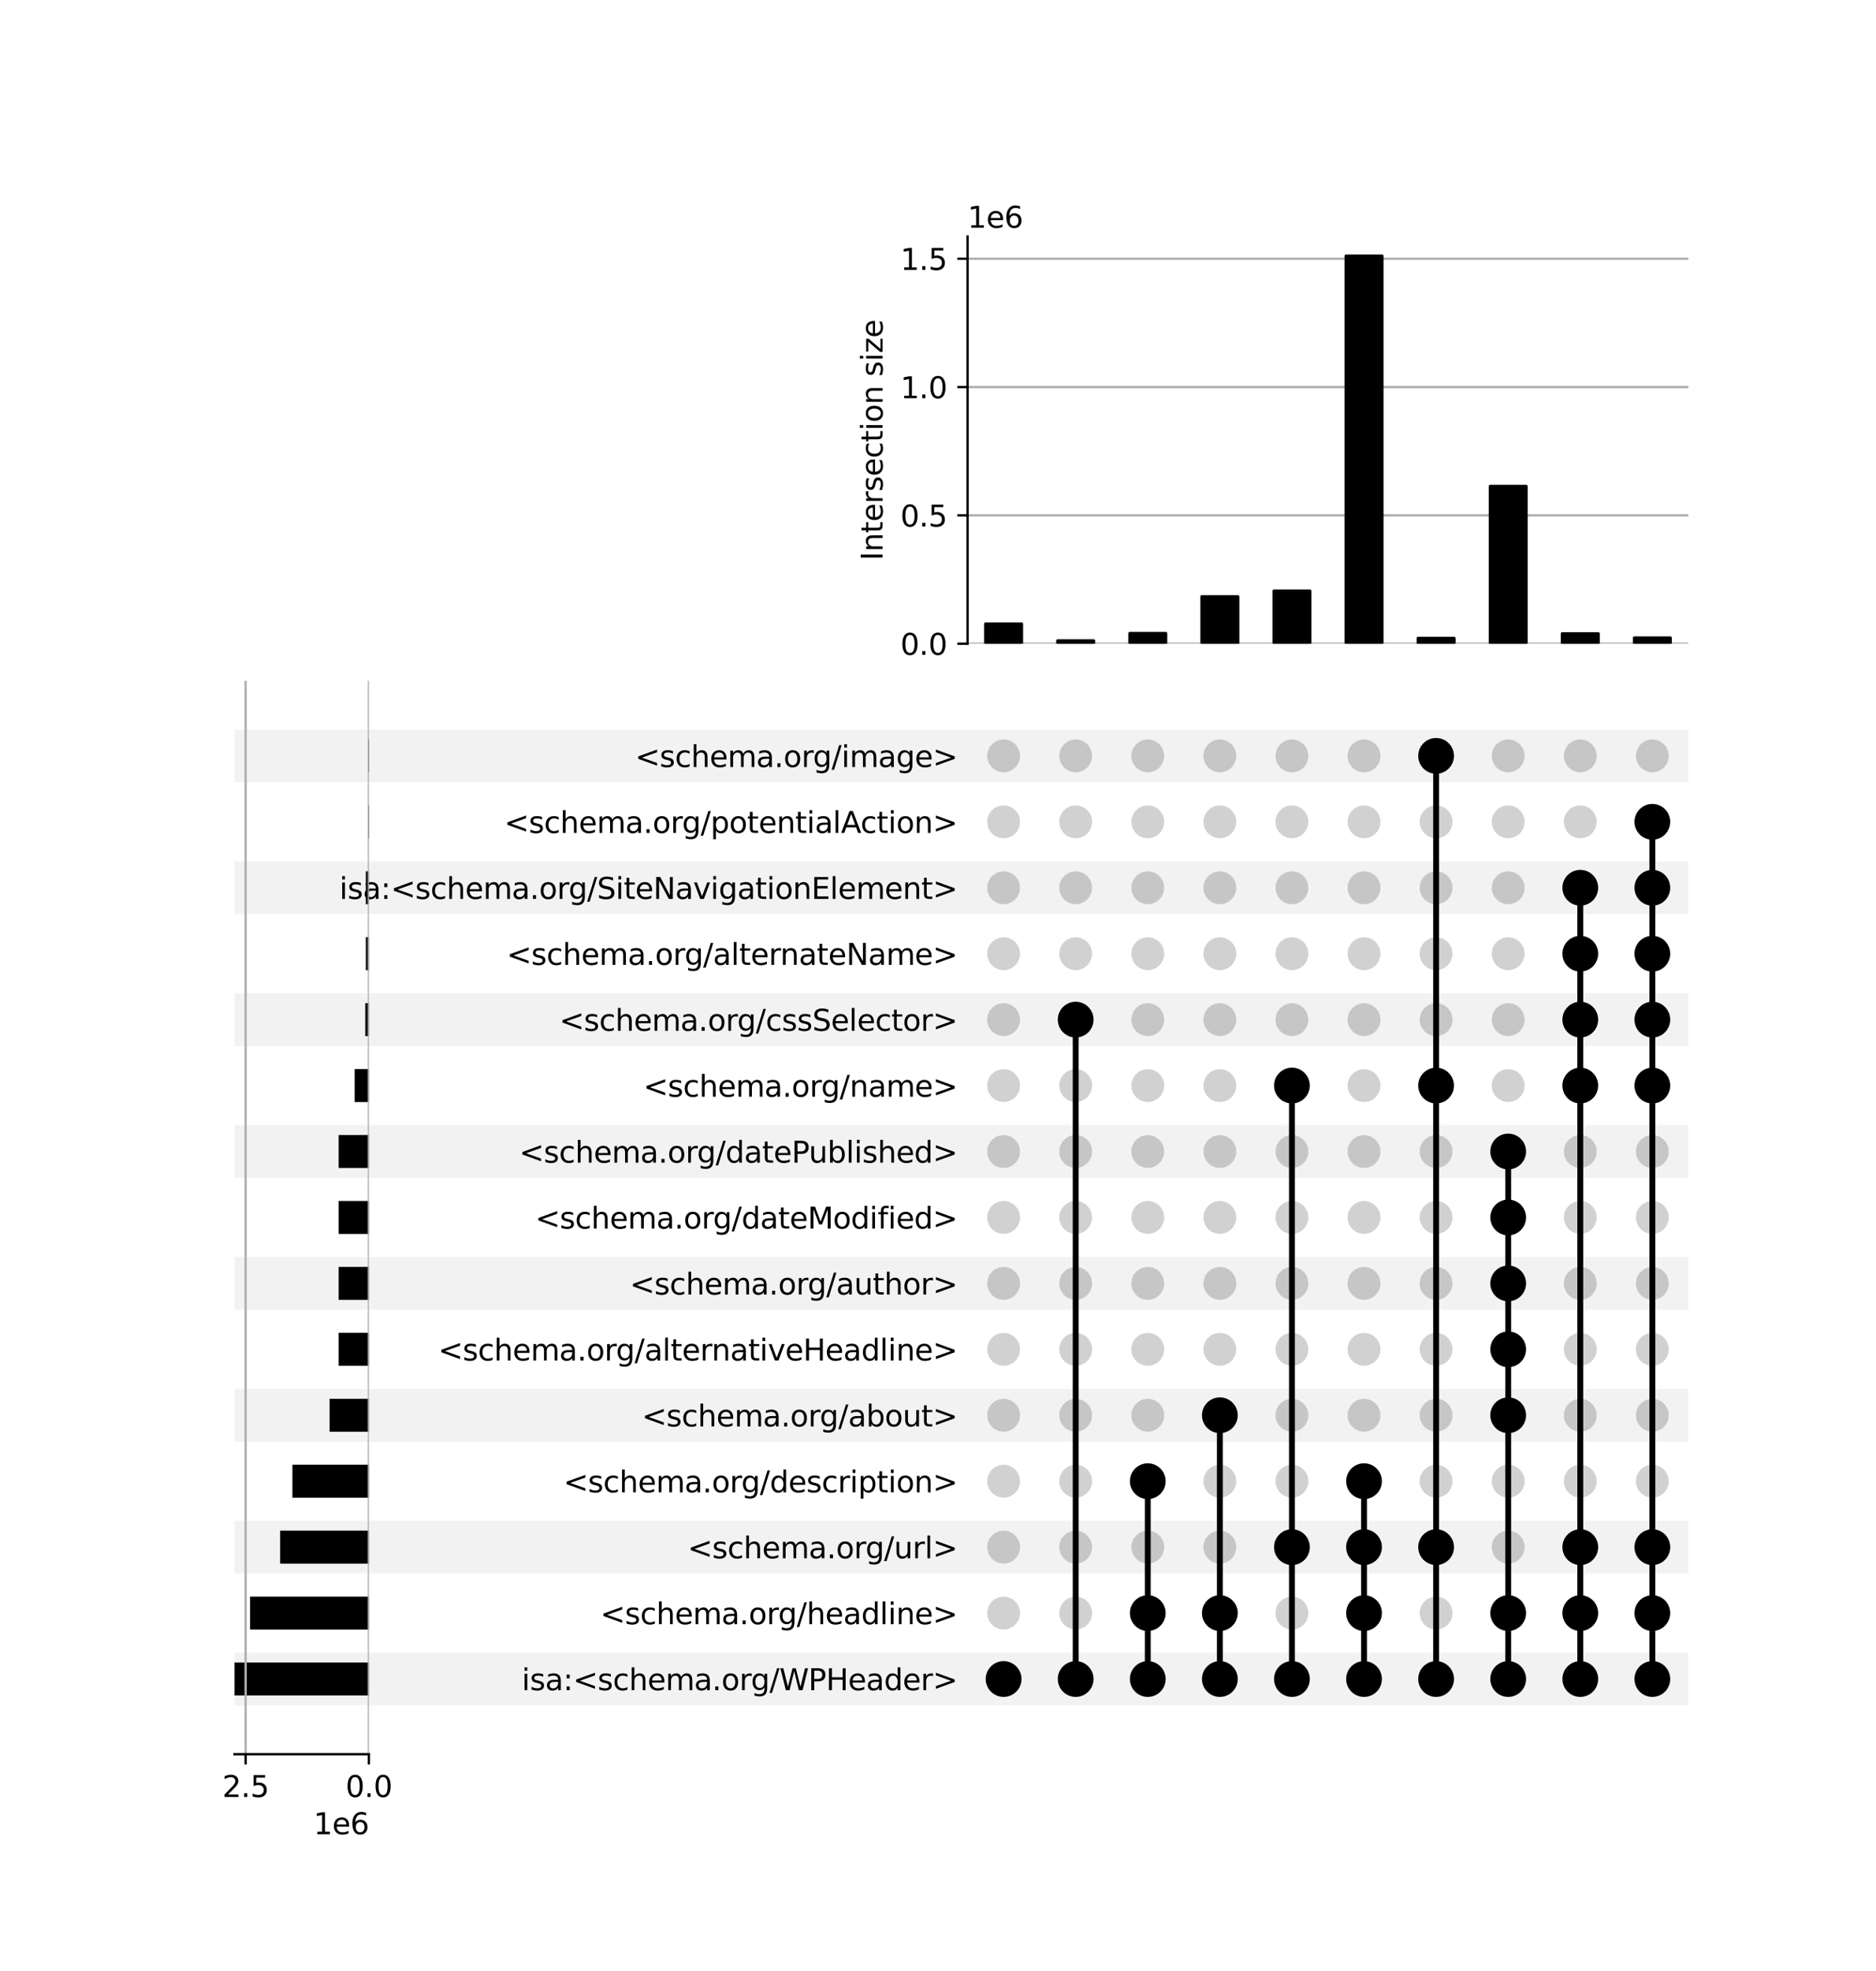 <?xml version="1.0" encoding="utf-8" standalone="no"?>
<!DOCTYPE svg PUBLIC "-//W3C//DTD SVG 1.1//EN"
  "http://www.w3.org/Graphics/SVG/1.1/DTD/svg11.dtd">
<svg xmlns:xlink="http://www.w3.org/1999/xlink" width="640pt" height="672pt" viewBox="0 0 640 672" xmlns="http://www.w3.org/2000/svg" version="1.1">
 <defs>
  <style type="text/css">*{stroke-linejoin: round; stroke-linecap: butt}</style>
 </defs>
 <g id="figure_1">
  <g id="patch_1">
   <path d="M 0 672 
L 640 672 
L 640 0 
L 0 0 
z
" style="fill: #ffffff"/>
  </g>
  <g id="axes_1">
   <g id="patch_2">
    <path d="M 80 581.444 
L 576 581.444 
L 576 563.459 
L 80 563.459 
z
" clip-path="url(#pa8f586f785)" style="fill-opacity: 0.051"/>
   </g>
   <g id="patch_3">
    <path d="M 80 536.481 
L 576 536.481 
L 576 518.497 
L 80 518.497 
z
" clip-path="url(#pa8f586f785)" style="fill-opacity: 0.051"/>
   </g>
   <g id="patch_4">
    <path d="M 80 491.519 
L 576 491.519 
L 576 473.534 
L 80 473.534 
z
" clip-path="url(#pa8f586f785)" style="fill-opacity: 0.051"/>
   </g>
   <g id="patch_5">
    <path d="M 80 446.557 
L 576 446.557 
L 576 428.572 
L 80 428.572 
z
" clip-path="url(#pa8f586f785)" style="fill-opacity: 0.051"/>
   </g>
   <g id="patch_6">
    <path d="M 80 401.594 
L 576 401.594 
L 576 383.609 
L 80 383.609 
z
" clip-path="url(#pa8f586f785)" style="fill-opacity: 0.051"/>
   </g>
   <g id="patch_7">
    <path d="M 80 356.632 
L 576 356.632 
L 576 338.647 
L 80 338.647 
z
" clip-path="url(#pa8f586f785)" style="fill-opacity: 0.051"/>
   </g>
   <g id="patch_8">
    <path d="M 80 311.669 
L 576 311.669 
L 576 293.684 
L 80 293.684 
z
" clip-path="url(#pa8f586f785)" style="fill-opacity: 0.051"/>
   </g>
   <g id="patch_9">
    <path d="M 80 266.707 
L 576 266.707 
L 576 248.722 
L 80 248.722 
z
" clip-path="url(#pa8f586f785)" style="fill-opacity: 0.051"/>
   </g>
   <g id="matplotlib.axis_1"/>
   <g id="matplotlib.axis_2">
    <g id="ytick_1"/>
    <g id="ytick_2"/>
    <g id="ytick_3"/>
    <g id="ytick_4"/>
    <g id="ytick_5"/>
    <g id="ytick_6"/>
    <g id="ytick_7"/>
    <g id="ytick_8"/>
    <g id="ytick_9"/>
    <g id="ytick_10"/>
    <g id="ytick_11"/>
    <g id="ytick_12"/>
    <g id="ytick_13"/>
    <g id="ytick_14"/>
    <g id="ytick_15"/>
   </g>
  </g>
  <g id="axes_2">
   <g id="matplotlib.axis_3">
    <g id="ytick_16">
     <g id="line2d_1"/>
     <g id="text_1">
      <!-- isa:&lt;schema.org/WPHeader&gt; -->
      <g transform="translate(177.992 576.251) scale(0.1 -0.1)">
       <defs>
        <path id="DejaVuSans-69" d="M 603 3500 
L 1178 3500 
L 1178 0 
L 603 0 
L 603 3500 
z
M 603 4863 
L 1178 4863 
L 1178 4134 
L 603 4134 
L 603 4863 
z
" transform="scale(0.016)"/>
        <path id="DejaVuSans-73" d="M 2834 3397 
L 2834 2853 
Q 2591 2978 2328 3040 
Q 2066 3103 1784 3103 
Q 1356 3103 1142 2972 
Q 928 2841 928 2578 
Q 928 2378 1081 2264 
Q 1234 2150 1697 2047 
L 1894 2003 
Q 2506 1872 2764 1633 
Q 3022 1394 3022 966 
Q 3022 478 2636 193 
Q 2250 -91 1575 -91 
Q 1294 -91 989 -36 
Q 684 19 347 128 
L 347 722 
Q 666 556 975 473 
Q 1284 391 1588 391 
Q 1994 391 2212 530 
Q 2431 669 2431 922 
Q 2431 1156 2273 1281 
Q 2116 1406 1581 1522 
L 1381 1569 
Q 847 1681 609 1914 
Q 372 2147 372 2553 
Q 372 3047 722 3315 
Q 1072 3584 1716 3584 
Q 2034 3584 2315 3537 
Q 2597 3491 2834 3397 
z
" transform="scale(0.016)"/>
        <path id="DejaVuSans-61" d="M 2194 1759 
Q 1497 1759 1228 1600 
Q 959 1441 959 1056 
Q 959 750 1161 570 
Q 1363 391 1709 391 
Q 2188 391 2477 730 
Q 2766 1069 2766 1631 
L 2766 1759 
L 2194 1759 
z
M 3341 1997 
L 3341 0 
L 2766 0 
L 2766 531 
Q 2569 213 2275 61 
Q 1981 -91 1556 -91 
Q 1019 -91 701 211 
Q 384 513 384 1019 
Q 384 1609 779 1909 
Q 1175 2209 1959 2209 
L 2766 2209 
L 2766 2266 
Q 2766 2663 2505 2880 
Q 2244 3097 1772 3097 
Q 1472 3097 1187 3025 
Q 903 2953 641 2809 
L 641 3341 
Q 956 3463 1253 3523 
Q 1550 3584 1831 3584 
Q 2591 3584 2966 3190 
Q 3341 2797 3341 1997 
z
" transform="scale(0.016)"/>
        <path id="DejaVuSans-3a" d="M 750 794 
L 1409 794 
L 1409 0 
L 750 0 
L 750 794 
z
M 750 3309 
L 1409 3309 
L 1409 2516 
L 750 2516 
L 750 3309 
z
" transform="scale(0.016)"/>
        <path id="DejaVuSans-3c" d="M 4684 3150 
L 1459 2003 
L 4684 863 
L 4684 294 
L 678 1747 
L 678 2266 
L 4684 3719 
L 4684 3150 
z
" transform="scale(0.016)"/>
        <path id="DejaVuSans-63" d="M 3122 3366 
L 3122 2828 
Q 2878 2963 2633 3030 
Q 2388 3097 2138 3097 
Q 1578 3097 1268 2742 
Q 959 2388 959 1747 
Q 959 1106 1268 751 
Q 1578 397 2138 397 
Q 2388 397 2633 464 
Q 2878 531 3122 666 
L 3122 134 
Q 2881 22 2623 -34 
Q 2366 -91 2075 -91 
Q 1284 -91 818 406 
Q 353 903 353 1747 
Q 353 2603 823 3093 
Q 1294 3584 2113 3584 
Q 2378 3584 2631 3529 
Q 2884 3475 3122 3366 
z
" transform="scale(0.016)"/>
        <path id="DejaVuSans-68" d="M 3513 2113 
L 3513 0 
L 2938 0 
L 2938 2094 
Q 2938 2591 2744 2837 
Q 2550 3084 2163 3084 
Q 1697 3084 1428 2787 
Q 1159 2491 1159 1978 
L 1159 0 
L 581 0 
L 581 4863 
L 1159 4863 
L 1159 2956 
Q 1366 3272 1645 3428 
Q 1925 3584 2291 3584 
Q 2894 3584 3203 3211 
Q 3513 2838 3513 2113 
z
" transform="scale(0.016)"/>
        <path id="DejaVuSans-65" d="M 3597 1894 
L 3597 1613 
L 953 1613 
Q 991 1019 1311 708 
Q 1631 397 2203 397 
Q 2534 397 2845 478 
Q 3156 559 3463 722 
L 3463 178 
Q 3153 47 2828 -22 
Q 2503 -91 2169 -91 
Q 1331 -91 842 396 
Q 353 884 353 1716 
Q 353 2575 817 3079 
Q 1281 3584 2069 3584 
Q 2775 3584 3186 3129 
Q 3597 2675 3597 1894 
z
M 3022 2063 
Q 3016 2534 2758 2815 
Q 2500 3097 2075 3097 
Q 1594 3097 1305 2825 
Q 1016 2553 972 2059 
L 3022 2063 
z
" transform="scale(0.016)"/>
        <path id="DejaVuSans-6d" d="M 3328 2828 
Q 3544 3216 3844 3400 
Q 4144 3584 4550 3584 
Q 5097 3584 5394 3201 
Q 5691 2819 5691 2113 
L 5691 0 
L 5113 0 
L 5113 2094 
Q 5113 2597 4934 2840 
Q 4756 3084 4391 3084 
Q 3944 3084 3684 2787 
Q 3425 2491 3425 1978 
L 3425 0 
L 2847 0 
L 2847 2094 
Q 2847 2600 2669 2842 
Q 2491 3084 2119 3084 
Q 1678 3084 1418 2786 
Q 1159 2488 1159 1978 
L 1159 0 
L 581 0 
L 581 3500 
L 1159 3500 
L 1159 2956 
Q 1356 3278 1631 3431 
Q 1906 3584 2284 3584 
Q 2666 3584 2933 3390 
Q 3200 3197 3328 2828 
z
" transform="scale(0.016)"/>
        <path id="DejaVuSans-2e" d="M 684 794 
L 1344 794 
L 1344 0 
L 684 0 
L 684 794 
z
" transform="scale(0.016)"/>
        <path id="DejaVuSans-6f" d="M 1959 3097 
Q 1497 3097 1228 2736 
Q 959 2375 959 1747 
Q 959 1119 1226 758 
Q 1494 397 1959 397 
Q 2419 397 2687 759 
Q 2956 1122 2956 1747 
Q 2956 2369 2687 2733 
Q 2419 3097 1959 3097 
z
M 1959 3584 
Q 2709 3584 3137 3096 
Q 3566 2609 3566 1747 
Q 3566 888 3137 398 
Q 2709 -91 1959 -91 
Q 1206 -91 779 398 
Q 353 888 353 1747 
Q 353 2609 779 3096 
Q 1206 3584 1959 3584 
z
" transform="scale(0.016)"/>
        <path id="DejaVuSans-72" d="M 2631 2963 
Q 2534 3019 2420 3045 
Q 2306 3072 2169 3072 
Q 1681 3072 1420 2755 
Q 1159 2438 1159 1844 
L 1159 0 
L 581 0 
L 581 3500 
L 1159 3500 
L 1159 2956 
Q 1341 3275 1631 3429 
Q 1922 3584 2338 3584 
Q 2397 3584 2469 3576 
Q 2541 3569 2628 3553 
L 2631 2963 
z
" transform="scale(0.016)"/>
        <path id="DejaVuSans-67" d="M 2906 1791 
Q 2906 2416 2648 2759 
Q 2391 3103 1925 3103 
Q 1463 3103 1205 2759 
Q 947 2416 947 1791 
Q 947 1169 1205 825 
Q 1463 481 1925 481 
Q 2391 481 2648 825 
Q 2906 1169 2906 1791 
z
M 3481 434 
Q 3481 -459 3084 -895 
Q 2688 -1331 1869 -1331 
Q 1566 -1331 1297 -1286 
Q 1028 -1241 775 -1147 
L 775 -588 
Q 1028 -725 1275 -790 
Q 1522 -856 1778 -856 
Q 2344 -856 2625 -561 
Q 2906 -266 2906 331 
L 2906 616 
Q 2728 306 2450 153 
Q 2172 0 1784 0 
Q 1141 0 747 490 
Q 353 981 353 1791 
Q 353 2603 747 3093 
Q 1141 3584 1784 3584 
Q 2172 3584 2450 3431 
Q 2728 3278 2906 2969 
L 2906 3500 
L 3481 3500 
L 3481 434 
z
" transform="scale(0.016)"/>
        <path id="DejaVuSans-2f" d="M 1625 4666 
L 2156 4666 
L 531 -594 
L 0 -594 
L 1625 4666 
z
" transform="scale(0.016)"/>
        <path id="DejaVuSans-57" d="M 213 4666 
L 850 4666 
L 1831 722 
L 2809 4666 
L 3519 4666 
L 4500 722 
L 5478 4666 
L 6119 4666 
L 4947 0 
L 4153 0 
L 3169 4050 
L 2175 0 
L 1381 0 
L 213 4666 
z
" transform="scale(0.016)"/>
        <path id="DejaVuSans-50" d="M 1259 4147 
L 1259 2394 
L 2053 2394 
Q 2494 2394 2734 2622 
Q 2975 2850 2975 3272 
Q 2975 3691 2734 3919 
Q 2494 4147 2053 4147 
L 1259 4147 
z
M 628 4666 
L 2053 4666 
Q 2838 4666 3239 4311 
Q 3641 3956 3641 3272 
Q 3641 2581 3239 2228 
Q 2838 1875 2053 1875 
L 1259 1875 
L 1259 0 
L 628 0 
L 628 4666 
z
" transform="scale(0.016)"/>
        <path id="DejaVuSans-48" d="M 628 4666 
L 1259 4666 
L 1259 2753 
L 3553 2753 
L 3553 4666 
L 4184 4666 
L 4184 0 
L 3553 0 
L 3553 2222 
L 1259 2222 
L 1259 0 
L 628 0 
L 628 4666 
z
" transform="scale(0.016)"/>
        <path id="DejaVuSans-64" d="M 2906 2969 
L 2906 4863 
L 3481 4863 
L 3481 0 
L 2906 0 
L 2906 525 
Q 2725 213 2448 61 
Q 2172 -91 1784 -91 
Q 1150 -91 751 415 
Q 353 922 353 1747 
Q 353 2572 751 3078 
Q 1150 3584 1784 3584 
Q 2172 3584 2448 3432 
Q 2725 3281 2906 2969 
z
M 947 1747 
Q 947 1113 1208 752 
Q 1469 391 1925 391 
Q 2381 391 2643 752 
Q 2906 1113 2906 1747 
Q 2906 2381 2643 2742 
Q 2381 3103 1925 3103 
Q 1469 3103 1208 2742 
Q 947 2381 947 1747 
z
" transform="scale(0.016)"/>
        <path id="DejaVuSans-3e" d="M 678 3150 
L 678 3719 
L 4684 2266 
L 4684 1747 
L 678 294 
L 678 863 
L 3897 2003 
L 678 3150 
z
" transform="scale(0.016)"/>
       </defs>
       <use xlink:href="#DejaVuSans-69"/>
       <use xlink:href="#DejaVuSans-73" x="27.783"/>
       <use xlink:href="#DejaVuSans-61" x="79.883"/>
       <use xlink:href="#DejaVuSans-3a" x="141.162"/>
       <use xlink:href="#DejaVuSans-3c" x="174.854"/>
       <use xlink:href="#DejaVuSans-73" x="258.643"/>
       <use xlink:href="#DejaVuSans-63" x="310.742"/>
       <use xlink:href="#DejaVuSans-68" x="365.723"/>
       <use xlink:href="#DejaVuSans-65" x="429.102"/>
       <use xlink:href="#DejaVuSans-6d" x="490.625"/>
       <use xlink:href="#DejaVuSans-61" x="588.037"/>
       <use xlink:href="#DejaVuSans-2e" x="649.316"/>
       <use xlink:href="#DejaVuSans-6f" x="681.104"/>
       <use xlink:href="#DejaVuSans-72" x="742.285"/>
       <use xlink:href="#DejaVuSans-67" x="781.648"/>
       <use xlink:href="#DejaVuSans-2f" x="845.125"/>
       <use xlink:href="#DejaVuSans-57" x="878.816"/>
       <use xlink:href="#DejaVuSans-50" x="977.693"/>
       <use xlink:href="#DejaVuSans-48" x="1037.996"/>
       <use xlink:href="#DejaVuSans-65" x="1113.191"/>
       <use xlink:href="#DejaVuSans-61" x="1174.715"/>
       <use xlink:href="#DejaVuSans-64" x="1235.994"/>
       <use xlink:href="#DejaVuSans-65" x="1299.471"/>
       <use xlink:href="#DejaVuSans-72" x="1360.994"/>
       <use xlink:href="#DejaVuSans-3e" x="1402.107"/>
      </g>
     </g>
    </g>
    <g id="ytick_17">
     <g id="line2d_2"/>
     <g id="text_2">
      <!-- &lt;schema.org/headline&gt; -->
      <g transform="translate(204.793 553.769) scale(0.1 -0.1)">
       <defs>
        <path id="DejaVuSans-6c" d="M 603 4863 
L 1178 4863 
L 1178 0 
L 603 0 
L 603 4863 
z
" transform="scale(0.016)"/>
        <path id="DejaVuSans-6e" d="M 3513 2113 
L 3513 0 
L 2938 0 
L 2938 2094 
Q 2938 2591 2744 2837 
Q 2550 3084 2163 3084 
Q 1697 3084 1428 2787 
Q 1159 2491 1159 1978 
L 1159 0 
L 581 0 
L 581 3500 
L 1159 3500 
L 1159 2956 
Q 1366 3272 1645 3428 
Q 1925 3584 2291 3584 
Q 2894 3584 3203 3211 
Q 3513 2838 3513 2113 
z
" transform="scale(0.016)"/>
       </defs>
       <use xlink:href="#DejaVuSans-3c"/>
       <use xlink:href="#DejaVuSans-73" x="83.789"/>
       <use xlink:href="#DejaVuSans-63" x="135.889"/>
       <use xlink:href="#DejaVuSans-68" x="190.869"/>
       <use xlink:href="#DejaVuSans-65" x="254.248"/>
       <use xlink:href="#DejaVuSans-6d" x="315.771"/>
       <use xlink:href="#DejaVuSans-61" x="413.184"/>
       <use xlink:href="#DejaVuSans-2e" x="474.463"/>
       <use xlink:href="#DejaVuSans-6f" x="506.25"/>
       <use xlink:href="#DejaVuSans-72" x="567.432"/>
       <use xlink:href="#DejaVuSans-67" x="606.795"/>
       <use xlink:href="#DejaVuSans-2f" x="670.271"/>
       <use xlink:href="#DejaVuSans-68" x="703.963"/>
       <use xlink:href="#DejaVuSans-65" x="767.342"/>
       <use xlink:href="#DejaVuSans-61" x="828.865"/>
       <use xlink:href="#DejaVuSans-64" x="890.145"/>
       <use xlink:href="#DejaVuSans-6c" x="953.621"/>
       <use xlink:href="#DejaVuSans-69" x="981.404"/>
       <use xlink:href="#DejaVuSans-6e" x="1009.188"/>
       <use xlink:href="#DejaVuSans-65" x="1072.566"/>
       <use xlink:href="#DejaVuSans-3e" x="1134.09"/>
      </g>
     </g>
    </g>
    <g id="ytick_18">
     <g id="line2d_3"/>
     <g id="text_3">
      <!-- &lt;schema.org/url&gt; -->
      <g transform="translate(234.581 531.288) scale(0.1 -0.1)">
       <defs>
        <path id="DejaVuSans-75" d="M 544 1381 
L 544 3500 
L 1119 3500 
L 1119 1403 
Q 1119 906 1312 657 
Q 1506 409 1894 409 
Q 2359 409 2629 706 
Q 2900 1003 2900 1516 
L 2900 3500 
L 3475 3500 
L 3475 0 
L 2900 0 
L 2900 538 
Q 2691 219 2414 64 
Q 2138 -91 1772 -91 
Q 1169 -91 856 284 
Q 544 659 544 1381 
z
M 1991 3584 
L 1991 3584 
z
" transform="scale(0.016)"/>
       </defs>
       <use xlink:href="#DejaVuSans-3c"/>
       <use xlink:href="#DejaVuSans-73" x="83.789"/>
       <use xlink:href="#DejaVuSans-63" x="135.889"/>
       <use xlink:href="#DejaVuSans-68" x="190.869"/>
       <use xlink:href="#DejaVuSans-65" x="254.248"/>
       <use xlink:href="#DejaVuSans-6d" x="315.771"/>
       <use xlink:href="#DejaVuSans-61" x="413.184"/>
       <use xlink:href="#DejaVuSans-2e" x="474.463"/>
       <use xlink:href="#DejaVuSans-6f" x="506.25"/>
       <use xlink:href="#DejaVuSans-72" x="567.432"/>
       <use xlink:href="#DejaVuSans-67" x="606.795"/>
       <use xlink:href="#DejaVuSans-2f" x="670.271"/>
       <use xlink:href="#DejaVuSans-75" x="703.963"/>
       <use xlink:href="#DejaVuSans-72" x="767.342"/>
       <use xlink:href="#DejaVuSans-6c" x="808.455"/>
       <use xlink:href="#DejaVuSans-3e" x="836.238"/>
      </g>
     </g>
    </g>
    <g id="ytick_19">
     <g id="line2d_4"/>
     <g id="text_4">
      <!-- &lt;schema.org/description&gt; -->
      <g transform="translate(192.206 508.807) scale(0.1 -0.1)">
       <defs>
        <path id="DejaVuSans-70" d="M 1159 525 
L 1159 -1331 
L 581 -1331 
L 581 3500 
L 1159 3500 
L 1159 2969 
Q 1341 3281 1617 3432 
Q 1894 3584 2278 3584 
Q 2916 3584 3314 3078 
Q 3713 2572 3713 1747 
Q 3713 922 3314 415 
Q 2916 -91 2278 -91 
Q 1894 -91 1617 61 
Q 1341 213 1159 525 
z
M 3116 1747 
Q 3116 2381 2855 2742 
Q 2594 3103 2138 3103 
Q 1681 3103 1420 2742 
Q 1159 2381 1159 1747 
Q 1159 1113 1420 752 
Q 1681 391 2138 391 
Q 2594 391 2855 752 
Q 3116 1113 3116 1747 
z
" transform="scale(0.016)"/>
        <path id="DejaVuSans-74" d="M 1172 4494 
L 1172 3500 
L 2356 3500 
L 2356 3053 
L 1172 3053 
L 1172 1153 
Q 1172 725 1289 603 
Q 1406 481 1766 481 
L 2356 481 
L 2356 0 
L 1766 0 
Q 1100 0 847 248 
Q 594 497 594 1153 
L 594 3053 
L 172 3053 
L 172 3500 
L 594 3500 
L 594 4494 
L 1172 4494 
z
" transform="scale(0.016)"/>
       </defs>
       <use xlink:href="#DejaVuSans-3c"/>
       <use xlink:href="#DejaVuSans-73" x="83.789"/>
       <use xlink:href="#DejaVuSans-63" x="135.889"/>
       <use xlink:href="#DejaVuSans-68" x="190.869"/>
       <use xlink:href="#DejaVuSans-65" x="254.248"/>
       <use xlink:href="#DejaVuSans-6d" x="315.771"/>
       <use xlink:href="#DejaVuSans-61" x="413.184"/>
       <use xlink:href="#DejaVuSans-2e" x="474.463"/>
       <use xlink:href="#DejaVuSans-6f" x="506.25"/>
       <use xlink:href="#DejaVuSans-72" x="567.432"/>
       <use xlink:href="#DejaVuSans-67" x="606.795"/>
       <use xlink:href="#DejaVuSans-2f" x="670.271"/>
       <use xlink:href="#DejaVuSans-64" x="703.963"/>
       <use xlink:href="#DejaVuSans-65" x="767.439"/>
       <use xlink:href="#DejaVuSans-73" x="828.963"/>
       <use xlink:href="#DejaVuSans-63" x="881.062"/>
       <use xlink:href="#DejaVuSans-72" x="936.043"/>
       <use xlink:href="#DejaVuSans-69" x="977.156"/>
       <use xlink:href="#DejaVuSans-70" x="1004.939"/>
       <use xlink:href="#DejaVuSans-74" x="1068.416"/>
       <use xlink:href="#DejaVuSans-69" x="1107.625"/>
       <use xlink:href="#DejaVuSans-6f" x="1135.408"/>
       <use xlink:href="#DejaVuSans-6e" x="1196.59"/>
       <use xlink:href="#DejaVuSans-3e" x="1259.969"/>
      </g>
     </g>
    </g>
    <g id="ytick_20">
     <g id="line2d_5"/>
     <g id="text_5">
      <!-- &lt;schema.org/about&gt; -->
      <g transform="translate(218.954 486.326) scale(0.1 -0.1)">
       <defs>
        <path id="DejaVuSans-62" d="M 3116 1747 
Q 3116 2381 2855 2742 
Q 2594 3103 2138 3103 
Q 1681 3103 1420 2742 
Q 1159 2381 1159 1747 
Q 1159 1113 1420 752 
Q 1681 391 2138 391 
Q 2594 391 2855 752 
Q 3116 1113 3116 1747 
z
M 1159 2969 
Q 1341 3281 1617 3432 
Q 1894 3584 2278 3584 
Q 2916 3584 3314 3078 
Q 3713 2572 3713 1747 
Q 3713 922 3314 415 
Q 2916 -91 2278 -91 
Q 1894 -91 1617 61 
Q 1341 213 1159 525 
L 1159 0 
L 581 0 
L 581 4863 
L 1159 4863 
L 1159 2969 
z
" transform="scale(0.016)"/>
       </defs>
       <use xlink:href="#DejaVuSans-3c"/>
       <use xlink:href="#DejaVuSans-73" x="83.789"/>
       <use xlink:href="#DejaVuSans-63" x="135.889"/>
       <use xlink:href="#DejaVuSans-68" x="190.869"/>
       <use xlink:href="#DejaVuSans-65" x="254.248"/>
       <use xlink:href="#DejaVuSans-6d" x="315.771"/>
       <use xlink:href="#DejaVuSans-61" x="413.184"/>
       <use xlink:href="#DejaVuSans-2e" x="474.463"/>
       <use xlink:href="#DejaVuSans-6f" x="506.25"/>
       <use xlink:href="#DejaVuSans-72" x="567.432"/>
       <use xlink:href="#DejaVuSans-67" x="606.795"/>
       <use xlink:href="#DejaVuSans-2f" x="670.271"/>
       <use xlink:href="#DejaVuSans-61" x="703.963"/>
       <use xlink:href="#DejaVuSans-62" x="765.242"/>
       <use xlink:href="#DejaVuSans-6f" x="828.719"/>
       <use xlink:href="#DejaVuSans-75" x="889.9"/>
       <use xlink:href="#DejaVuSans-74" x="953.279"/>
       <use xlink:href="#DejaVuSans-3e" x="992.488"/>
      </g>
     </g>
    </g>
    <g id="ytick_21">
     <g id="line2d_6"/>
     <g id="text_6">
      <!-- &lt;schema.org/alternativeHeadline&gt; -->
      <g transform="translate(149.459 463.845) scale(0.1 -0.1)">
       <defs>
        <path id="DejaVuSans-76" d="M 191 3500 
L 800 3500 
L 1894 563 
L 2988 3500 
L 3597 3500 
L 2284 0 
L 1503 0 
L 191 3500 
z
" transform="scale(0.016)"/>
       </defs>
       <use xlink:href="#DejaVuSans-3c"/>
       <use xlink:href="#DejaVuSans-73" x="83.789"/>
       <use xlink:href="#DejaVuSans-63" x="135.889"/>
       <use xlink:href="#DejaVuSans-68" x="190.869"/>
       <use xlink:href="#DejaVuSans-65" x="254.248"/>
       <use xlink:href="#DejaVuSans-6d" x="315.771"/>
       <use xlink:href="#DejaVuSans-61" x="413.184"/>
       <use xlink:href="#DejaVuSans-2e" x="474.463"/>
       <use xlink:href="#DejaVuSans-6f" x="506.25"/>
       <use xlink:href="#DejaVuSans-72" x="567.432"/>
       <use xlink:href="#DejaVuSans-67" x="606.795"/>
       <use xlink:href="#DejaVuSans-2f" x="670.271"/>
       <use xlink:href="#DejaVuSans-61" x="703.963"/>
       <use xlink:href="#DejaVuSans-6c" x="765.242"/>
       <use xlink:href="#DejaVuSans-74" x="793.025"/>
       <use xlink:href="#DejaVuSans-65" x="832.234"/>
       <use xlink:href="#DejaVuSans-72" x="893.758"/>
       <use xlink:href="#DejaVuSans-6e" x="933.121"/>
       <use xlink:href="#DejaVuSans-61" x="996.5"/>
       <use xlink:href="#DejaVuSans-74" x="1057.779"/>
       <use xlink:href="#DejaVuSans-69" x="1096.988"/>
       <use xlink:href="#DejaVuSans-76" x="1124.771"/>
       <use xlink:href="#DejaVuSans-65" x="1183.951"/>
       <use xlink:href="#DejaVuSans-48" x="1245.475"/>
       <use xlink:href="#DejaVuSans-65" x="1320.67"/>
       <use xlink:href="#DejaVuSans-61" x="1382.193"/>
       <use xlink:href="#DejaVuSans-64" x="1443.473"/>
       <use xlink:href="#DejaVuSans-6c" x="1506.949"/>
       <use xlink:href="#DejaVuSans-69" x="1534.732"/>
       <use xlink:href="#DejaVuSans-6e" x="1562.516"/>
       <use xlink:href="#DejaVuSans-65" x="1625.895"/>
       <use xlink:href="#DejaVuSans-3e" x="1687.418"/>
      </g>
     </g>
    </g>
    <g id="ytick_22">
     <g id="line2d_7"/>
     <g id="text_7">
      <!-- &lt;schema.org/author&gt; -->
      <g transform="translate(214.854 441.363) scale(0.1 -0.1)">
       <use xlink:href="#DejaVuSans-3c"/>
       <use xlink:href="#DejaVuSans-73" x="83.789"/>
       <use xlink:href="#DejaVuSans-63" x="135.889"/>
       <use xlink:href="#DejaVuSans-68" x="190.869"/>
       <use xlink:href="#DejaVuSans-65" x="254.248"/>
       <use xlink:href="#DejaVuSans-6d" x="315.771"/>
       <use xlink:href="#DejaVuSans-61" x="413.184"/>
       <use xlink:href="#DejaVuSans-2e" x="474.463"/>
       <use xlink:href="#DejaVuSans-6f" x="506.25"/>
       <use xlink:href="#DejaVuSans-72" x="567.432"/>
       <use xlink:href="#DejaVuSans-67" x="606.795"/>
       <use xlink:href="#DejaVuSans-2f" x="670.271"/>
       <use xlink:href="#DejaVuSans-61" x="703.963"/>
       <use xlink:href="#DejaVuSans-75" x="765.242"/>
       <use xlink:href="#DejaVuSans-74" x="828.621"/>
       <use xlink:href="#DejaVuSans-68" x="867.83"/>
       <use xlink:href="#DejaVuSans-6f" x="931.209"/>
       <use xlink:href="#DejaVuSans-72" x="992.391"/>
       <use xlink:href="#DejaVuSans-3e" x="1033.504"/>
      </g>
     </g>
    </g>
    <g id="ytick_23">
     <g id="line2d_8"/>
     <g id="text_8">
      <!-- &lt;schema.org/dateModified&gt; -->
      <g transform="translate(182.584 418.882) scale(0.1 -0.1)">
       <defs>
        <path id="DejaVuSans-4d" d="M 628 4666 
L 1569 4666 
L 2759 1491 
L 3956 4666 
L 4897 4666 
L 4897 0 
L 4281 0 
L 4281 4097 
L 3078 897 
L 2444 897 
L 1241 4097 
L 1241 0 
L 628 0 
L 628 4666 
z
" transform="scale(0.016)"/>
        <path id="DejaVuSans-66" d="M 2375 4863 
L 2375 4384 
L 1825 4384 
Q 1516 4384 1395 4259 
Q 1275 4134 1275 3809 
L 1275 3500 
L 2222 3500 
L 2222 3053 
L 1275 3053 
L 1275 0 
L 697 0 
L 697 3053 
L 147 3053 
L 147 3500 
L 697 3500 
L 697 3744 
Q 697 4328 969 4595 
Q 1241 4863 1831 4863 
L 2375 4863 
z
" transform="scale(0.016)"/>
       </defs>
       <use xlink:href="#DejaVuSans-3c"/>
       <use xlink:href="#DejaVuSans-73" x="83.789"/>
       <use xlink:href="#DejaVuSans-63" x="135.889"/>
       <use xlink:href="#DejaVuSans-68" x="190.869"/>
       <use xlink:href="#DejaVuSans-65" x="254.248"/>
       <use xlink:href="#DejaVuSans-6d" x="315.771"/>
       <use xlink:href="#DejaVuSans-61" x="413.184"/>
       <use xlink:href="#DejaVuSans-2e" x="474.463"/>
       <use xlink:href="#DejaVuSans-6f" x="506.25"/>
       <use xlink:href="#DejaVuSans-72" x="567.432"/>
       <use xlink:href="#DejaVuSans-67" x="606.795"/>
       <use xlink:href="#DejaVuSans-2f" x="670.271"/>
       <use xlink:href="#DejaVuSans-64" x="703.963"/>
       <use xlink:href="#DejaVuSans-61" x="767.439"/>
       <use xlink:href="#DejaVuSans-74" x="828.719"/>
       <use xlink:href="#DejaVuSans-65" x="867.928"/>
       <use xlink:href="#DejaVuSans-4d" x="929.451"/>
       <use xlink:href="#DejaVuSans-6f" x="1015.73"/>
       <use xlink:href="#DejaVuSans-64" x="1076.912"/>
       <use xlink:href="#DejaVuSans-69" x="1140.389"/>
       <use xlink:href="#DejaVuSans-66" x="1168.172"/>
       <use xlink:href="#DejaVuSans-69" x="1203.377"/>
       <use xlink:href="#DejaVuSans-65" x="1231.16"/>
       <use xlink:href="#DejaVuSans-64" x="1292.684"/>
       <use xlink:href="#DejaVuSans-3e" x="1356.16"/>
      </g>
     </g>
    </g>
    <g id="ytick_24">
     <g id="line2d_9"/>
     <g id="text_9">
      <!-- &lt;schema.org/datePublished&gt; -->
      <g transform="translate(177.112 396.401) scale(0.1 -0.1)">
       <use xlink:href="#DejaVuSans-3c"/>
       <use xlink:href="#DejaVuSans-73" x="83.789"/>
       <use xlink:href="#DejaVuSans-63" x="135.889"/>
       <use xlink:href="#DejaVuSans-68" x="190.869"/>
       <use xlink:href="#DejaVuSans-65" x="254.248"/>
       <use xlink:href="#DejaVuSans-6d" x="315.771"/>
       <use xlink:href="#DejaVuSans-61" x="413.184"/>
       <use xlink:href="#DejaVuSans-2e" x="474.463"/>
       <use xlink:href="#DejaVuSans-6f" x="506.25"/>
       <use xlink:href="#DejaVuSans-72" x="567.432"/>
       <use xlink:href="#DejaVuSans-67" x="606.795"/>
       <use xlink:href="#DejaVuSans-2f" x="670.271"/>
       <use xlink:href="#DejaVuSans-64" x="703.963"/>
       <use xlink:href="#DejaVuSans-61" x="767.439"/>
       <use xlink:href="#DejaVuSans-74" x="828.719"/>
       <use xlink:href="#DejaVuSans-65" x="867.928"/>
       <use xlink:href="#DejaVuSans-50" x="929.451"/>
       <use xlink:href="#DejaVuSans-75" x="988.004"/>
       <use xlink:href="#DejaVuSans-62" x="1051.383"/>
       <use xlink:href="#DejaVuSans-6c" x="1114.859"/>
       <use xlink:href="#DejaVuSans-69" x="1142.643"/>
       <use xlink:href="#DejaVuSans-73" x="1170.426"/>
       <use xlink:href="#DejaVuSans-68" x="1222.525"/>
       <use xlink:href="#DejaVuSans-65" x="1285.904"/>
       <use xlink:href="#DejaVuSans-64" x="1347.428"/>
       <use xlink:href="#DejaVuSans-3e" x="1410.904"/>
      </g>
     </g>
    </g>
    <g id="ytick_25">
     <g id="line2d_10"/>
     <g id="text_10">
      <!-- &lt;schema.org/name&gt; -->
      <g transform="translate(219.448 373.92) scale(0.1 -0.1)">
       <use xlink:href="#DejaVuSans-3c"/>
       <use xlink:href="#DejaVuSans-73" x="83.789"/>
       <use xlink:href="#DejaVuSans-63" x="135.889"/>
       <use xlink:href="#DejaVuSans-68" x="190.869"/>
       <use xlink:href="#DejaVuSans-65" x="254.248"/>
       <use xlink:href="#DejaVuSans-6d" x="315.771"/>
       <use xlink:href="#DejaVuSans-61" x="413.184"/>
       <use xlink:href="#DejaVuSans-2e" x="474.463"/>
       <use xlink:href="#DejaVuSans-6f" x="506.25"/>
       <use xlink:href="#DejaVuSans-72" x="567.432"/>
       <use xlink:href="#DejaVuSans-67" x="606.795"/>
       <use xlink:href="#DejaVuSans-2f" x="670.271"/>
       <use xlink:href="#DejaVuSans-6e" x="703.963"/>
       <use xlink:href="#DejaVuSans-61" x="767.342"/>
       <use xlink:href="#DejaVuSans-6d" x="828.621"/>
       <use xlink:href="#DejaVuSans-65" x="926.033"/>
       <use xlink:href="#DejaVuSans-3e" x="987.557"/>
      </g>
     </g>
    </g>
    <g id="ytick_26">
     <g id="line2d_11"/>
     <g id="text_11">
      <!-- &lt;schema.org/cssSelector&gt; -->
      <g transform="translate(190.809 351.439) scale(0.1 -0.1)">
       <defs>
        <path id="DejaVuSans-53" d="M 3425 4513 
L 3425 3897 
Q 3066 4069 2747 4153 
Q 2428 4238 2131 4238 
Q 1616 4238 1336 4038 
Q 1056 3838 1056 3469 
Q 1056 3159 1242 3001 
Q 1428 2844 1947 2747 
L 2328 2669 
Q 3034 2534 3370 2195 
Q 3706 1856 3706 1288 
Q 3706 609 3251 259 
Q 2797 -91 1919 -91 
Q 1588 -91 1214 -16 
Q 841 59 441 206 
L 441 856 
Q 825 641 1194 531 
Q 1563 422 1919 422 
Q 2459 422 2753 634 
Q 3047 847 3047 1241 
Q 3047 1584 2836 1778 
Q 2625 1972 2144 2069 
L 1759 2144 
Q 1053 2284 737 2584 
Q 422 2884 422 3419 
Q 422 4038 858 4394 
Q 1294 4750 2059 4750 
Q 2388 4750 2728 4690 
Q 3069 4631 3425 4513 
z
" transform="scale(0.016)"/>
       </defs>
       <use xlink:href="#DejaVuSans-3c"/>
       <use xlink:href="#DejaVuSans-73" x="83.789"/>
       <use xlink:href="#DejaVuSans-63" x="135.889"/>
       <use xlink:href="#DejaVuSans-68" x="190.869"/>
       <use xlink:href="#DejaVuSans-65" x="254.248"/>
       <use xlink:href="#DejaVuSans-6d" x="315.771"/>
       <use xlink:href="#DejaVuSans-61" x="413.184"/>
       <use xlink:href="#DejaVuSans-2e" x="474.463"/>
       <use xlink:href="#DejaVuSans-6f" x="506.25"/>
       <use xlink:href="#DejaVuSans-72" x="567.432"/>
       <use xlink:href="#DejaVuSans-67" x="606.795"/>
       <use xlink:href="#DejaVuSans-2f" x="670.271"/>
       <use xlink:href="#DejaVuSans-63" x="703.963"/>
       <use xlink:href="#DejaVuSans-73" x="758.943"/>
       <use xlink:href="#DejaVuSans-73" x="811.043"/>
       <use xlink:href="#DejaVuSans-53" x="863.143"/>
       <use xlink:href="#DejaVuSans-65" x="926.619"/>
       <use xlink:href="#DejaVuSans-6c" x="988.143"/>
       <use xlink:href="#DejaVuSans-65" x="1015.926"/>
       <use xlink:href="#DejaVuSans-63" x="1077.449"/>
       <use xlink:href="#DejaVuSans-74" x="1132.43"/>
       <use xlink:href="#DejaVuSans-6f" x="1171.639"/>
       <use xlink:href="#DejaVuSans-72" x="1232.82"/>
       <use xlink:href="#DejaVuSans-3e" x="1273.934"/>
      </g>
     </g>
    </g>
    <g id="ytick_27">
     <g id="line2d_12"/>
     <g id="text_12">
      <!-- &lt;schema.org/alternateName&gt; -->
      <g transform="translate(172.85 328.957) scale(0.1 -0.1)">
       <defs>
        <path id="DejaVuSans-4e" d="M 628 4666 
L 1478 4666 
L 3547 763 
L 3547 4666 
L 4159 4666 
L 4159 0 
L 3309 0 
L 1241 3903 
L 1241 0 
L 628 0 
L 628 4666 
z
" transform="scale(0.016)"/>
       </defs>
       <use xlink:href="#DejaVuSans-3c"/>
       <use xlink:href="#DejaVuSans-73" x="83.789"/>
       <use xlink:href="#DejaVuSans-63" x="135.889"/>
       <use xlink:href="#DejaVuSans-68" x="190.869"/>
       <use xlink:href="#DejaVuSans-65" x="254.248"/>
       <use xlink:href="#DejaVuSans-6d" x="315.771"/>
       <use xlink:href="#DejaVuSans-61" x="413.184"/>
       <use xlink:href="#DejaVuSans-2e" x="474.463"/>
       <use xlink:href="#DejaVuSans-6f" x="506.25"/>
       <use xlink:href="#DejaVuSans-72" x="567.432"/>
       <use xlink:href="#DejaVuSans-67" x="606.795"/>
       <use xlink:href="#DejaVuSans-2f" x="670.271"/>
       <use xlink:href="#DejaVuSans-61" x="703.963"/>
       <use xlink:href="#DejaVuSans-6c" x="765.242"/>
       <use xlink:href="#DejaVuSans-74" x="793.025"/>
       <use xlink:href="#DejaVuSans-65" x="832.234"/>
       <use xlink:href="#DejaVuSans-72" x="893.758"/>
       <use xlink:href="#DejaVuSans-6e" x="933.121"/>
       <use xlink:href="#DejaVuSans-61" x="996.5"/>
       <use xlink:href="#DejaVuSans-74" x="1057.779"/>
       <use xlink:href="#DejaVuSans-65" x="1096.988"/>
       <use xlink:href="#DejaVuSans-4e" x="1158.512"/>
       <use xlink:href="#DejaVuSans-61" x="1233.316"/>
       <use xlink:href="#DejaVuSans-6d" x="1294.596"/>
       <use xlink:href="#DejaVuSans-65" x="1392.008"/>
       <use xlink:href="#DejaVuSans-3e" x="1453.531"/>
      </g>
     </g>
    </g>
    <g id="ytick_28">
     <g id="line2d_13"/>
     <g id="text_13">
      <!-- isa:&lt;schema.org/SiteNavigationElement&gt; -->
      <g transform="translate(115.784 306.476) scale(0.1 -0.1)">
       <defs>
        <path id="DejaVuSans-45" d="M 628 4666 
L 3578 4666 
L 3578 4134 
L 1259 4134 
L 1259 2753 
L 3481 2753 
L 3481 2222 
L 1259 2222 
L 1259 531 
L 3634 531 
L 3634 0 
L 628 0 
L 628 4666 
z
" transform="scale(0.016)"/>
       </defs>
       <use xlink:href="#DejaVuSans-69"/>
       <use xlink:href="#DejaVuSans-73" x="27.783"/>
       <use xlink:href="#DejaVuSans-61" x="79.883"/>
       <use xlink:href="#DejaVuSans-3a" x="141.162"/>
       <use xlink:href="#DejaVuSans-3c" x="174.854"/>
       <use xlink:href="#DejaVuSans-73" x="258.643"/>
       <use xlink:href="#DejaVuSans-63" x="310.742"/>
       <use xlink:href="#DejaVuSans-68" x="365.723"/>
       <use xlink:href="#DejaVuSans-65" x="429.102"/>
       <use xlink:href="#DejaVuSans-6d" x="490.625"/>
       <use xlink:href="#DejaVuSans-61" x="588.037"/>
       <use xlink:href="#DejaVuSans-2e" x="649.316"/>
       <use xlink:href="#DejaVuSans-6f" x="681.104"/>
       <use xlink:href="#DejaVuSans-72" x="742.285"/>
       <use xlink:href="#DejaVuSans-67" x="781.648"/>
       <use xlink:href="#DejaVuSans-2f" x="845.125"/>
       <use xlink:href="#DejaVuSans-53" x="878.816"/>
       <use xlink:href="#DejaVuSans-69" x="942.293"/>
       <use xlink:href="#DejaVuSans-74" x="970.076"/>
       <use xlink:href="#DejaVuSans-65" x="1009.285"/>
       <use xlink:href="#DejaVuSans-4e" x="1070.809"/>
       <use xlink:href="#DejaVuSans-61" x="1145.613"/>
       <use xlink:href="#DejaVuSans-76" x="1206.893"/>
       <use xlink:href="#DejaVuSans-69" x="1266.072"/>
       <use xlink:href="#DejaVuSans-67" x="1293.855"/>
       <use xlink:href="#DejaVuSans-61" x="1357.332"/>
       <use xlink:href="#DejaVuSans-74" x="1418.611"/>
       <use xlink:href="#DejaVuSans-69" x="1457.82"/>
       <use xlink:href="#DejaVuSans-6f" x="1485.604"/>
       <use xlink:href="#DejaVuSans-6e" x="1546.785"/>
       <use xlink:href="#DejaVuSans-45" x="1610.164"/>
       <use xlink:href="#DejaVuSans-6c" x="1673.348"/>
       <use xlink:href="#DejaVuSans-65" x="1701.131"/>
       <use xlink:href="#DejaVuSans-6d" x="1762.654"/>
       <use xlink:href="#DejaVuSans-65" x="1860.066"/>
       <use xlink:href="#DejaVuSans-6e" x="1921.59"/>
       <use xlink:href="#DejaVuSans-74" x="1984.969"/>
       <use xlink:href="#DejaVuSans-3e" x="2024.178"/>
      </g>
     </g>
    </g>
    <g id="ytick_29">
     <g id="line2d_14"/>
     <g id="text_14">
      <!-- &lt;schema.org/potentialAction&gt; -->
      <g transform="translate(172.006 283.995) scale(0.1 -0.1)">
       <defs>
        <path id="DejaVuSans-41" d="M 2188 4044 
L 1331 1722 
L 3047 1722 
L 2188 4044 
z
M 1831 4666 
L 2547 4666 
L 4325 0 
L 3669 0 
L 3244 1197 
L 1141 1197 
L 716 0 
L 50 0 
L 1831 4666 
z
" transform="scale(0.016)"/>
       </defs>
       <use xlink:href="#DejaVuSans-3c"/>
       <use xlink:href="#DejaVuSans-73" x="83.789"/>
       <use xlink:href="#DejaVuSans-63" x="135.889"/>
       <use xlink:href="#DejaVuSans-68" x="190.869"/>
       <use xlink:href="#DejaVuSans-65" x="254.248"/>
       <use xlink:href="#DejaVuSans-6d" x="315.771"/>
       <use xlink:href="#DejaVuSans-61" x="413.184"/>
       <use xlink:href="#DejaVuSans-2e" x="474.463"/>
       <use xlink:href="#DejaVuSans-6f" x="506.25"/>
       <use xlink:href="#DejaVuSans-72" x="567.432"/>
       <use xlink:href="#DejaVuSans-67" x="606.795"/>
       <use xlink:href="#DejaVuSans-2f" x="670.271"/>
       <use xlink:href="#DejaVuSans-70" x="703.963"/>
       <use xlink:href="#DejaVuSans-6f" x="767.439"/>
       <use xlink:href="#DejaVuSans-74" x="828.621"/>
       <use xlink:href="#DejaVuSans-65" x="867.83"/>
       <use xlink:href="#DejaVuSans-6e" x="929.354"/>
       <use xlink:href="#DejaVuSans-74" x="992.732"/>
       <use xlink:href="#DejaVuSans-69" x="1031.941"/>
       <use xlink:href="#DejaVuSans-61" x="1059.725"/>
       <use xlink:href="#DejaVuSans-6c" x="1121.004"/>
       <use xlink:href="#DejaVuSans-41" x="1148.787"/>
       <use xlink:href="#DejaVuSans-63" x="1215.445"/>
       <use xlink:href="#DejaVuSans-74" x="1270.426"/>
       <use xlink:href="#DejaVuSans-69" x="1309.635"/>
       <use xlink:href="#DejaVuSans-6f" x="1337.418"/>
       <use xlink:href="#DejaVuSans-6e" x="1398.6"/>
       <use xlink:href="#DejaVuSans-3e" x="1461.979"/>
      </g>
     </g>
    </g>
    <g id="ytick_30">
     <g id="line2d_15"/>
     <g id="text_15">
      <!-- &lt;schema.org/image&gt; -->
      <g transform="translate(216.659 261.514) scale(0.1 -0.1)">
       <use xlink:href="#DejaVuSans-3c"/>
       <use xlink:href="#DejaVuSans-73" x="83.789"/>
       <use xlink:href="#DejaVuSans-63" x="135.889"/>
       <use xlink:href="#DejaVuSans-68" x="190.869"/>
       <use xlink:href="#DejaVuSans-65" x="254.248"/>
       <use xlink:href="#DejaVuSans-6d" x="315.771"/>
       <use xlink:href="#DejaVuSans-61" x="413.184"/>
       <use xlink:href="#DejaVuSans-2e" x="474.463"/>
       <use xlink:href="#DejaVuSans-6f" x="506.25"/>
       <use xlink:href="#DejaVuSans-72" x="567.432"/>
       <use xlink:href="#DejaVuSans-67" x="606.795"/>
       <use xlink:href="#DejaVuSans-2f" x="670.271"/>
       <use xlink:href="#DejaVuSans-69" x="703.963"/>
       <use xlink:href="#DejaVuSans-6d" x="731.746"/>
       <use xlink:href="#DejaVuSans-61" x="829.158"/>
       <use xlink:href="#DejaVuSans-67" x="890.438"/>
       <use xlink:href="#DejaVuSans-65" x="953.914"/>
       <use xlink:href="#DejaVuSans-3e" x="1015.438"/>
      </g>
     </g>
    </g>
   </g>
   <g id="LineCollection_1">
    <path d="M 342.38 572.451 
L 342.38 572.451 
" clip-path="url(#pff107b9ea5)" style="fill: none; stroke: #000000; stroke-width: 2"/>
    <path d="M 366.971 572.451 
L 366.971 347.639 
" clip-path="url(#pff107b9ea5)" style="fill: none; stroke: #000000; stroke-width: 2"/>
    <path d="M 391.563 572.451 
L 391.563 505.008 
" clip-path="url(#pff107b9ea5)" style="fill: none; stroke: #000000; stroke-width: 2"/>
    <path d="M 416.155 572.451 
L 416.155 482.527 
" clip-path="url(#pff107b9ea5)" style="fill: none; stroke: #000000; stroke-width: 2"/>
    <path d="M 440.746 572.451 
L 440.746 370.121 
" clip-path="url(#pff107b9ea5)" style="fill: none; stroke: #000000; stroke-width: 2"/>
    <path d="M 465.338 572.451 
L 465.338 505.008 
" clip-path="url(#pff107b9ea5)" style="fill: none; stroke: #000000; stroke-width: 2"/>
    <path d="M 489.929 572.451 
L 489.929 257.714 
" clip-path="url(#pff107b9ea5)" style="fill: none; stroke: #000000; stroke-width: 2"/>
    <path d="M 514.521 572.451 
L 514.521 392.602 
" clip-path="url(#pff107b9ea5)" style="fill: none; stroke: #000000; stroke-width: 2"/>
    <path d="M 539.113 572.451 
L 539.113 302.677 
" clip-path="url(#pff107b9ea5)" style="fill: none; stroke: #000000; stroke-width: 2"/>
    <path d="M 563.704 572.451 
L 563.704 280.196 
" clip-path="url(#pff107b9ea5)" style="fill: none; stroke: #000000; stroke-width: 2"/>
   </g>
   <g id="PathCollection_1">
    <defs>
     <path id="C0_0_8e9a6791de" d="M 0 5.6 
C 1.485 5.6 2.91 5.01 3.96 3.96 
C 5.01 2.91 5.6 1.485 5.6 -0 
C 5.6 -1.485 5.01 -2.91 3.96 -3.96 
C 2.91 -5.01 1.485 -5.6 0 -5.6 
C -1.485 -5.6 -2.91 -5.01 -3.96 -3.96 
C -5.01 -2.91 -5.6 -1.485 -5.6 0 
C -5.6 1.485 -5.01 2.91 -3.96 3.96 
C -2.91 5.01 -1.485 5.6 0 5.6 
z
"/>
    </defs>
    <g clip-path="url(#pff107b9ea5)">
     <use xlink:href="#C0_0_8e9a6791de" x="342.38" y="572.451" style="stroke: #000000"/>
    </g>
    <g clip-path="url(#pff107b9ea5)">
     <use xlink:href="#C0_0_8e9a6791de" x="342.38" y="549.97" style="fill-opacity: 0.18"/>
    </g>
    <g clip-path="url(#pff107b9ea5)">
     <use xlink:href="#C0_0_8e9a6791de" x="342.38" y="527.489" style="fill-opacity: 0.18"/>
    </g>
    <g clip-path="url(#pff107b9ea5)">
     <use xlink:href="#C0_0_8e9a6791de" x="342.38" y="505.008" style="fill-opacity: 0.18"/>
    </g>
    <g clip-path="url(#pff107b9ea5)">
     <use xlink:href="#C0_0_8e9a6791de" x="342.38" y="482.527" style="fill-opacity: 0.18"/>
    </g>
    <g clip-path="url(#pff107b9ea5)">
     <use xlink:href="#C0_0_8e9a6791de" x="342.38" y="460.045" style="fill-opacity: 0.18"/>
    </g>
    <g clip-path="url(#pff107b9ea5)">
     <use xlink:href="#C0_0_8e9a6791de" x="342.38" y="437.564" style="fill-opacity: 0.18"/>
    </g>
    <g clip-path="url(#pff107b9ea5)">
     <use xlink:href="#C0_0_8e9a6791de" x="342.38" y="415.083" style="fill-opacity: 0.18"/>
    </g>
    <g clip-path="url(#pff107b9ea5)">
     <use xlink:href="#C0_0_8e9a6791de" x="342.38" y="392.602" style="fill-opacity: 0.18"/>
    </g>
    <g clip-path="url(#pff107b9ea5)">
     <use xlink:href="#C0_0_8e9a6791de" x="342.38" y="370.121" style="fill-opacity: 0.18"/>
    </g>
    <g clip-path="url(#pff107b9ea5)">
     <use xlink:href="#C0_0_8e9a6791de" x="342.38" y="347.639" style="fill-opacity: 0.18"/>
    </g>
    <g clip-path="url(#pff107b9ea5)">
     <use xlink:href="#C0_0_8e9a6791de" x="342.38" y="325.158" style="fill-opacity: 0.18"/>
    </g>
    <g clip-path="url(#pff107b9ea5)">
     <use xlink:href="#C0_0_8e9a6791de" x="342.38" y="302.677" style="fill-opacity: 0.18"/>
    </g>
    <g clip-path="url(#pff107b9ea5)">
     <use xlink:href="#C0_0_8e9a6791de" x="342.38" y="280.196" style="fill-opacity: 0.18"/>
    </g>
    <g clip-path="url(#pff107b9ea5)">
     <use xlink:href="#C0_0_8e9a6791de" x="342.38" y="257.714" style="fill-opacity: 0.18"/>
    </g>
    <g clip-path="url(#pff107b9ea5)">
     <use xlink:href="#C0_0_8e9a6791de" x="366.971" y="572.451" style="stroke: #000000"/>
    </g>
    <g clip-path="url(#pff107b9ea5)">
     <use xlink:href="#C0_0_8e9a6791de" x="366.971" y="549.97" style="fill-opacity: 0.18"/>
    </g>
    <g clip-path="url(#pff107b9ea5)">
     <use xlink:href="#C0_0_8e9a6791de" x="366.971" y="527.489" style="fill-opacity: 0.18"/>
    </g>
    <g clip-path="url(#pff107b9ea5)">
     <use xlink:href="#C0_0_8e9a6791de" x="366.971" y="505.008" style="fill-opacity: 0.18"/>
    </g>
    <g clip-path="url(#pff107b9ea5)">
     <use xlink:href="#C0_0_8e9a6791de" x="366.971" y="482.527" style="fill-opacity: 0.18"/>
    </g>
    <g clip-path="url(#pff107b9ea5)">
     <use xlink:href="#C0_0_8e9a6791de" x="366.971" y="460.045" style="fill-opacity: 0.18"/>
    </g>
    <g clip-path="url(#pff107b9ea5)">
     <use xlink:href="#C0_0_8e9a6791de" x="366.971" y="437.564" style="fill-opacity: 0.18"/>
    </g>
    <g clip-path="url(#pff107b9ea5)">
     <use xlink:href="#C0_0_8e9a6791de" x="366.971" y="415.083" style="fill-opacity: 0.18"/>
    </g>
    <g clip-path="url(#pff107b9ea5)">
     <use xlink:href="#C0_0_8e9a6791de" x="366.971" y="392.602" style="fill-opacity: 0.18"/>
    </g>
    <g clip-path="url(#pff107b9ea5)">
     <use xlink:href="#C0_0_8e9a6791de" x="366.971" y="370.121" style="fill-opacity: 0.18"/>
    </g>
    <g clip-path="url(#pff107b9ea5)">
     <use xlink:href="#C0_0_8e9a6791de" x="366.971" y="347.639" style="stroke: #000000"/>
    </g>
    <g clip-path="url(#pff107b9ea5)">
     <use xlink:href="#C0_0_8e9a6791de" x="366.971" y="325.158" style="fill-opacity: 0.18"/>
    </g>
    <g clip-path="url(#pff107b9ea5)">
     <use xlink:href="#C0_0_8e9a6791de" x="366.971" y="302.677" style="fill-opacity: 0.18"/>
    </g>
    <g clip-path="url(#pff107b9ea5)">
     <use xlink:href="#C0_0_8e9a6791de" x="366.971" y="280.196" style="fill-opacity: 0.18"/>
    </g>
    <g clip-path="url(#pff107b9ea5)">
     <use xlink:href="#C0_0_8e9a6791de" x="366.971" y="257.714" style="fill-opacity: 0.18"/>
    </g>
    <g clip-path="url(#pff107b9ea5)">
     <use xlink:href="#C0_0_8e9a6791de" x="391.563" y="572.451" style="stroke: #000000"/>
    </g>
    <g clip-path="url(#pff107b9ea5)">
     <use xlink:href="#C0_0_8e9a6791de" x="391.563" y="549.97" style="stroke: #000000"/>
    </g>
    <g clip-path="url(#pff107b9ea5)">
     <use xlink:href="#C0_0_8e9a6791de" x="391.563" y="527.489" style="fill-opacity: 0.18"/>
    </g>
    <g clip-path="url(#pff107b9ea5)">
     <use xlink:href="#C0_0_8e9a6791de" x="391.563" y="505.008" style="stroke: #000000"/>
    </g>
    <g clip-path="url(#pff107b9ea5)">
     <use xlink:href="#C0_0_8e9a6791de" x="391.563" y="482.527" style="fill-opacity: 0.18"/>
    </g>
    <g clip-path="url(#pff107b9ea5)">
     <use xlink:href="#C0_0_8e9a6791de" x="391.563" y="460.045" style="fill-opacity: 0.18"/>
    </g>
    <g clip-path="url(#pff107b9ea5)">
     <use xlink:href="#C0_0_8e9a6791de" x="391.563" y="437.564" style="fill-opacity: 0.18"/>
    </g>
    <g clip-path="url(#pff107b9ea5)">
     <use xlink:href="#C0_0_8e9a6791de" x="391.563" y="415.083" style="fill-opacity: 0.18"/>
    </g>
    <g clip-path="url(#pff107b9ea5)">
     <use xlink:href="#C0_0_8e9a6791de" x="391.563" y="392.602" style="fill-opacity: 0.18"/>
    </g>
    <g clip-path="url(#pff107b9ea5)">
     <use xlink:href="#C0_0_8e9a6791de" x="391.563" y="370.121" style="fill-opacity: 0.18"/>
    </g>
    <g clip-path="url(#pff107b9ea5)">
     <use xlink:href="#C0_0_8e9a6791de" x="391.563" y="347.639" style="fill-opacity: 0.18"/>
    </g>
    <g clip-path="url(#pff107b9ea5)">
     <use xlink:href="#C0_0_8e9a6791de" x="391.563" y="325.158" style="fill-opacity: 0.18"/>
    </g>
    <g clip-path="url(#pff107b9ea5)">
     <use xlink:href="#C0_0_8e9a6791de" x="391.563" y="302.677" style="fill-opacity: 0.18"/>
    </g>
    <g clip-path="url(#pff107b9ea5)">
     <use xlink:href="#C0_0_8e9a6791de" x="391.563" y="280.196" style="fill-opacity: 0.18"/>
    </g>
    <g clip-path="url(#pff107b9ea5)">
     <use xlink:href="#C0_0_8e9a6791de" x="391.563" y="257.714" style="fill-opacity: 0.18"/>
    </g>
    <g clip-path="url(#pff107b9ea5)">
     <use xlink:href="#C0_0_8e9a6791de" x="416.155" y="572.451" style="stroke: #000000"/>
    </g>
    <g clip-path="url(#pff107b9ea5)">
     <use xlink:href="#C0_0_8e9a6791de" x="416.155" y="549.97" style="stroke: #000000"/>
    </g>
    <g clip-path="url(#pff107b9ea5)">
     <use xlink:href="#C0_0_8e9a6791de" x="416.155" y="527.489" style="fill-opacity: 0.18"/>
    </g>
    <g clip-path="url(#pff107b9ea5)">
     <use xlink:href="#C0_0_8e9a6791de" x="416.155" y="505.008" style="fill-opacity: 0.18"/>
    </g>
    <g clip-path="url(#pff107b9ea5)">
     <use xlink:href="#C0_0_8e9a6791de" x="416.155" y="482.527" style="stroke: #000000"/>
    </g>
    <g clip-path="url(#pff107b9ea5)">
     <use xlink:href="#C0_0_8e9a6791de" x="416.155" y="460.045" style="fill-opacity: 0.18"/>
    </g>
    <g clip-path="url(#pff107b9ea5)">
     <use xlink:href="#C0_0_8e9a6791de" x="416.155" y="437.564" style="fill-opacity: 0.18"/>
    </g>
    <g clip-path="url(#pff107b9ea5)">
     <use xlink:href="#C0_0_8e9a6791de" x="416.155" y="415.083" style="fill-opacity: 0.18"/>
    </g>
    <g clip-path="url(#pff107b9ea5)">
     <use xlink:href="#C0_0_8e9a6791de" x="416.155" y="392.602" style="fill-opacity: 0.18"/>
    </g>
    <g clip-path="url(#pff107b9ea5)">
     <use xlink:href="#C0_0_8e9a6791de" x="416.155" y="370.121" style="fill-opacity: 0.18"/>
    </g>
    <g clip-path="url(#pff107b9ea5)">
     <use xlink:href="#C0_0_8e9a6791de" x="416.155" y="347.639" style="fill-opacity: 0.18"/>
    </g>
    <g clip-path="url(#pff107b9ea5)">
     <use xlink:href="#C0_0_8e9a6791de" x="416.155" y="325.158" style="fill-opacity: 0.18"/>
    </g>
    <g clip-path="url(#pff107b9ea5)">
     <use xlink:href="#C0_0_8e9a6791de" x="416.155" y="302.677" style="fill-opacity: 0.18"/>
    </g>
    <g clip-path="url(#pff107b9ea5)">
     <use xlink:href="#C0_0_8e9a6791de" x="416.155" y="280.196" style="fill-opacity: 0.18"/>
    </g>
    <g clip-path="url(#pff107b9ea5)">
     <use xlink:href="#C0_0_8e9a6791de" x="416.155" y="257.714" style="fill-opacity: 0.18"/>
    </g>
    <g clip-path="url(#pff107b9ea5)">
     <use xlink:href="#C0_0_8e9a6791de" x="440.746" y="572.451" style="stroke: #000000"/>
    </g>
    <g clip-path="url(#pff107b9ea5)">
     <use xlink:href="#C0_0_8e9a6791de" x="440.746" y="549.97" style="fill-opacity: 0.18"/>
    </g>
    <g clip-path="url(#pff107b9ea5)">
     <use xlink:href="#C0_0_8e9a6791de" x="440.746" y="527.489" style="stroke: #000000"/>
    </g>
    <g clip-path="url(#pff107b9ea5)">
     <use xlink:href="#C0_0_8e9a6791de" x="440.746" y="505.008" style="fill-opacity: 0.18"/>
    </g>
    <g clip-path="url(#pff107b9ea5)">
     <use xlink:href="#C0_0_8e9a6791de" x="440.746" y="482.527" style="fill-opacity: 0.18"/>
    </g>
    <g clip-path="url(#pff107b9ea5)">
     <use xlink:href="#C0_0_8e9a6791de" x="440.746" y="460.045" style="fill-opacity: 0.18"/>
    </g>
    <g clip-path="url(#pff107b9ea5)">
     <use xlink:href="#C0_0_8e9a6791de" x="440.746" y="437.564" style="fill-opacity: 0.18"/>
    </g>
    <g clip-path="url(#pff107b9ea5)">
     <use xlink:href="#C0_0_8e9a6791de" x="440.746" y="415.083" style="fill-opacity: 0.18"/>
    </g>
    <g clip-path="url(#pff107b9ea5)">
     <use xlink:href="#C0_0_8e9a6791de" x="440.746" y="392.602" style="fill-opacity: 0.18"/>
    </g>
    <g clip-path="url(#pff107b9ea5)">
     <use xlink:href="#C0_0_8e9a6791de" x="440.746" y="370.121" style="stroke: #000000"/>
    </g>
    <g clip-path="url(#pff107b9ea5)">
     <use xlink:href="#C0_0_8e9a6791de" x="440.746" y="347.639" style="fill-opacity: 0.18"/>
    </g>
    <g clip-path="url(#pff107b9ea5)">
     <use xlink:href="#C0_0_8e9a6791de" x="440.746" y="325.158" style="fill-opacity: 0.18"/>
    </g>
    <g clip-path="url(#pff107b9ea5)">
     <use xlink:href="#C0_0_8e9a6791de" x="440.746" y="302.677" style="fill-opacity: 0.18"/>
    </g>
    <g clip-path="url(#pff107b9ea5)">
     <use xlink:href="#C0_0_8e9a6791de" x="440.746" y="280.196" style="fill-opacity: 0.18"/>
    </g>
    <g clip-path="url(#pff107b9ea5)">
     <use xlink:href="#C0_0_8e9a6791de" x="440.746" y="257.714" style="fill-opacity: 0.18"/>
    </g>
    <g clip-path="url(#pff107b9ea5)">
     <use xlink:href="#C0_0_8e9a6791de" x="465.338" y="572.451" style="stroke: #000000"/>
    </g>
    <g clip-path="url(#pff107b9ea5)">
     <use xlink:href="#C0_0_8e9a6791de" x="465.338" y="549.97" style="stroke: #000000"/>
    </g>
    <g clip-path="url(#pff107b9ea5)">
     <use xlink:href="#C0_0_8e9a6791de" x="465.338" y="527.489" style="stroke: #000000"/>
    </g>
    <g clip-path="url(#pff107b9ea5)">
     <use xlink:href="#C0_0_8e9a6791de" x="465.338" y="505.008" style="stroke: #000000"/>
    </g>
    <g clip-path="url(#pff107b9ea5)">
     <use xlink:href="#C0_0_8e9a6791de" x="465.338" y="482.527" style="fill-opacity: 0.18"/>
    </g>
    <g clip-path="url(#pff107b9ea5)">
     <use xlink:href="#C0_0_8e9a6791de" x="465.338" y="460.045" style="fill-opacity: 0.18"/>
    </g>
    <g clip-path="url(#pff107b9ea5)">
     <use xlink:href="#C0_0_8e9a6791de" x="465.338" y="437.564" style="fill-opacity: 0.18"/>
    </g>
    <g clip-path="url(#pff107b9ea5)">
     <use xlink:href="#C0_0_8e9a6791de" x="465.338" y="415.083" style="fill-opacity: 0.18"/>
    </g>
    <g clip-path="url(#pff107b9ea5)">
     <use xlink:href="#C0_0_8e9a6791de" x="465.338" y="392.602" style="fill-opacity: 0.18"/>
    </g>
    <g clip-path="url(#pff107b9ea5)">
     <use xlink:href="#C0_0_8e9a6791de" x="465.338" y="370.121" style="fill-opacity: 0.18"/>
    </g>
    <g clip-path="url(#pff107b9ea5)">
     <use xlink:href="#C0_0_8e9a6791de" x="465.338" y="347.639" style="fill-opacity: 0.18"/>
    </g>
    <g clip-path="url(#pff107b9ea5)">
     <use xlink:href="#C0_0_8e9a6791de" x="465.338" y="325.158" style="fill-opacity: 0.18"/>
    </g>
    <g clip-path="url(#pff107b9ea5)">
     <use xlink:href="#C0_0_8e9a6791de" x="465.338" y="302.677" style="fill-opacity: 0.18"/>
    </g>
    <g clip-path="url(#pff107b9ea5)">
     <use xlink:href="#C0_0_8e9a6791de" x="465.338" y="280.196" style="fill-opacity: 0.18"/>
    </g>
    <g clip-path="url(#pff107b9ea5)">
     <use xlink:href="#C0_0_8e9a6791de" x="465.338" y="257.714" style="fill-opacity: 0.18"/>
    </g>
    <g clip-path="url(#pff107b9ea5)">
     <use xlink:href="#C0_0_8e9a6791de" x="489.929" y="572.451" style="stroke: #000000"/>
    </g>
    <g clip-path="url(#pff107b9ea5)">
     <use xlink:href="#C0_0_8e9a6791de" x="489.929" y="549.97" style="fill-opacity: 0.18"/>
    </g>
    <g clip-path="url(#pff107b9ea5)">
     <use xlink:href="#C0_0_8e9a6791de" x="489.929" y="527.489" style="stroke: #000000"/>
    </g>
    <g clip-path="url(#pff107b9ea5)">
     <use xlink:href="#C0_0_8e9a6791de" x="489.929" y="505.008" style="fill-opacity: 0.18"/>
    </g>
    <g clip-path="url(#pff107b9ea5)">
     <use xlink:href="#C0_0_8e9a6791de" x="489.929" y="482.527" style="fill-opacity: 0.18"/>
    </g>
    <g clip-path="url(#pff107b9ea5)">
     <use xlink:href="#C0_0_8e9a6791de" x="489.929" y="460.045" style="fill-opacity: 0.18"/>
    </g>
    <g clip-path="url(#pff107b9ea5)">
     <use xlink:href="#C0_0_8e9a6791de" x="489.929" y="437.564" style="fill-opacity: 0.18"/>
    </g>
    <g clip-path="url(#pff107b9ea5)">
     <use xlink:href="#C0_0_8e9a6791de" x="489.929" y="415.083" style="fill-opacity: 0.18"/>
    </g>
    <g clip-path="url(#pff107b9ea5)">
     <use xlink:href="#C0_0_8e9a6791de" x="489.929" y="392.602" style="fill-opacity: 0.18"/>
    </g>
    <g clip-path="url(#pff107b9ea5)">
     <use xlink:href="#C0_0_8e9a6791de" x="489.929" y="370.121" style="stroke: #000000"/>
    </g>
    <g clip-path="url(#pff107b9ea5)">
     <use xlink:href="#C0_0_8e9a6791de" x="489.929" y="347.639" style="fill-opacity: 0.18"/>
    </g>
    <g clip-path="url(#pff107b9ea5)">
     <use xlink:href="#C0_0_8e9a6791de" x="489.929" y="325.158" style="fill-opacity: 0.18"/>
    </g>
    <g clip-path="url(#pff107b9ea5)">
     <use xlink:href="#C0_0_8e9a6791de" x="489.929" y="302.677" style="fill-opacity: 0.18"/>
    </g>
    <g clip-path="url(#pff107b9ea5)">
     <use xlink:href="#C0_0_8e9a6791de" x="489.929" y="280.196" style="fill-opacity: 0.18"/>
    </g>
    <g clip-path="url(#pff107b9ea5)">
     <use xlink:href="#C0_0_8e9a6791de" x="489.929" y="257.714" style="stroke: #000000"/>
    </g>
    <g clip-path="url(#pff107b9ea5)">
     <use xlink:href="#C0_0_8e9a6791de" x="514.521" y="572.451" style="stroke: #000000"/>
    </g>
    <g clip-path="url(#pff107b9ea5)">
     <use xlink:href="#C0_0_8e9a6791de" x="514.521" y="549.97" style="stroke: #000000"/>
    </g>
    <g clip-path="url(#pff107b9ea5)">
     <use xlink:href="#C0_0_8e9a6791de" x="514.521" y="527.489" style="fill-opacity: 0.18"/>
    </g>
    <g clip-path="url(#pff107b9ea5)">
     <use xlink:href="#C0_0_8e9a6791de" x="514.521" y="505.008" style="fill-opacity: 0.18"/>
    </g>
    <g clip-path="url(#pff107b9ea5)">
     <use xlink:href="#C0_0_8e9a6791de" x="514.521" y="482.527" style="stroke: #000000"/>
    </g>
    <g clip-path="url(#pff107b9ea5)">
     <use xlink:href="#C0_0_8e9a6791de" x="514.521" y="460.045" style="stroke: #000000"/>
    </g>
    <g clip-path="url(#pff107b9ea5)">
     <use xlink:href="#C0_0_8e9a6791de" x="514.521" y="437.564" style="stroke: #000000"/>
    </g>
    <g clip-path="url(#pff107b9ea5)">
     <use xlink:href="#C0_0_8e9a6791de" x="514.521" y="415.083" style="stroke: #000000"/>
    </g>
    <g clip-path="url(#pff107b9ea5)">
     <use xlink:href="#C0_0_8e9a6791de" x="514.521" y="392.602" style="stroke: #000000"/>
    </g>
    <g clip-path="url(#pff107b9ea5)">
     <use xlink:href="#C0_0_8e9a6791de" x="514.521" y="370.121" style="fill-opacity: 0.18"/>
    </g>
    <g clip-path="url(#pff107b9ea5)">
     <use xlink:href="#C0_0_8e9a6791de" x="514.521" y="347.639" style="fill-opacity: 0.18"/>
    </g>
    <g clip-path="url(#pff107b9ea5)">
     <use xlink:href="#C0_0_8e9a6791de" x="514.521" y="325.158" style="fill-opacity: 0.18"/>
    </g>
    <g clip-path="url(#pff107b9ea5)">
     <use xlink:href="#C0_0_8e9a6791de" x="514.521" y="302.677" style="fill-opacity: 0.18"/>
    </g>
    <g clip-path="url(#pff107b9ea5)">
     <use xlink:href="#C0_0_8e9a6791de" x="514.521" y="280.196" style="fill-opacity: 0.18"/>
    </g>
    <g clip-path="url(#pff107b9ea5)">
     <use xlink:href="#C0_0_8e9a6791de" x="514.521" y="257.714" style="fill-opacity: 0.18"/>
    </g>
    <g clip-path="url(#pff107b9ea5)">
     <use xlink:href="#C0_0_8e9a6791de" x="539.113" y="572.451" style="stroke: #000000"/>
    </g>
    <g clip-path="url(#pff107b9ea5)">
     <use xlink:href="#C0_0_8e9a6791de" x="539.113" y="549.97" style="stroke: #000000"/>
    </g>
    <g clip-path="url(#pff107b9ea5)">
     <use xlink:href="#C0_0_8e9a6791de" x="539.113" y="527.489" style="stroke: #000000"/>
    </g>
    <g clip-path="url(#pff107b9ea5)">
     <use xlink:href="#C0_0_8e9a6791de" x="539.113" y="505.008" style="fill-opacity: 0.18"/>
    </g>
    <g clip-path="url(#pff107b9ea5)">
     <use xlink:href="#C0_0_8e9a6791de" x="539.113" y="482.527" style="fill-opacity: 0.18"/>
    </g>
    <g clip-path="url(#pff107b9ea5)">
     <use xlink:href="#C0_0_8e9a6791de" x="539.113" y="460.045" style="fill-opacity: 0.18"/>
    </g>
    <g clip-path="url(#pff107b9ea5)">
     <use xlink:href="#C0_0_8e9a6791de" x="539.113" y="437.564" style="fill-opacity: 0.18"/>
    </g>
    <g clip-path="url(#pff107b9ea5)">
     <use xlink:href="#C0_0_8e9a6791de" x="539.113" y="415.083" style="fill-opacity: 0.18"/>
    </g>
    <g clip-path="url(#pff107b9ea5)">
     <use xlink:href="#C0_0_8e9a6791de" x="539.113" y="392.602" style="fill-opacity: 0.18"/>
    </g>
    <g clip-path="url(#pff107b9ea5)">
     <use xlink:href="#C0_0_8e9a6791de" x="539.113" y="370.121" style="stroke: #000000"/>
    </g>
    <g clip-path="url(#pff107b9ea5)">
     <use xlink:href="#C0_0_8e9a6791de" x="539.113" y="347.639" style="stroke: #000000"/>
    </g>
    <g clip-path="url(#pff107b9ea5)">
     <use xlink:href="#C0_0_8e9a6791de" x="539.113" y="325.158" style="stroke: #000000"/>
    </g>
    <g clip-path="url(#pff107b9ea5)">
     <use xlink:href="#C0_0_8e9a6791de" x="539.113" y="302.677" style="stroke: #000000"/>
    </g>
    <g clip-path="url(#pff107b9ea5)">
     <use xlink:href="#C0_0_8e9a6791de" x="539.113" y="280.196" style="fill-opacity: 0.18"/>
    </g>
    <g clip-path="url(#pff107b9ea5)">
     <use xlink:href="#C0_0_8e9a6791de" x="539.113" y="257.714" style="fill-opacity: 0.18"/>
    </g>
    <g clip-path="url(#pff107b9ea5)">
     <use xlink:href="#C0_0_8e9a6791de" x="563.704" y="572.451" style="stroke: #000000"/>
    </g>
    <g clip-path="url(#pff107b9ea5)">
     <use xlink:href="#C0_0_8e9a6791de" x="563.704" y="549.97" style="stroke: #000000"/>
    </g>
    <g clip-path="url(#pff107b9ea5)">
     <use xlink:href="#C0_0_8e9a6791de" x="563.704" y="527.489" style="stroke: #000000"/>
    </g>
    <g clip-path="url(#pff107b9ea5)">
     <use xlink:href="#C0_0_8e9a6791de" x="563.704" y="505.008" style="fill-opacity: 0.18"/>
    </g>
    <g clip-path="url(#pff107b9ea5)">
     <use xlink:href="#C0_0_8e9a6791de" x="563.704" y="482.527" style="fill-opacity: 0.18"/>
    </g>
    <g clip-path="url(#pff107b9ea5)">
     <use xlink:href="#C0_0_8e9a6791de" x="563.704" y="460.045" style="fill-opacity: 0.18"/>
    </g>
    <g clip-path="url(#pff107b9ea5)">
     <use xlink:href="#C0_0_8e9a6791de" x="563.704" y="437.564" style="fill-opacity: 0.18"/>
    </g>
    <g clip-path="url(#pff107b9ea5)">
     <use xlink:href="#C0_0_8e9a6791de" x="563.704" y="415.083" style="fill-opacity: 0.18"/>
    </g>
    <g clip-path="url(#pff107b9ea5)">
     <use xlink:href="#C0_0_8e9a6791de" x="563.704" y="392.602" style="fill-opacity: 0.18"/>
    </g>
    <g clip-path="url(#pff107b9ea5)">
     <use xlink:href="#C0_0_8e9a6791de" x="563.704" y="370.121" style="stroke: #000000"/>
    </g>
    <g clip-path="url(#pff107b9ea5)">
     <use xlink:href="#C0_0_8e9a6791de" x="563.704" y="347.639" style="stroke: #000000"/>
    </g>
    <g clip-path="url(#pff107b9ea5)">
     <use xlink:href="#C0_0_8e9a6791de" x="563.704" y="325.158" style="stroke: #000000"/>
    </g>
    <g clip-path="url(#pff107b9ea5)">
     <use xlink:href="#C0_0_8e9a6791de" x="563.704" y="302.677" style="stroke: #000000"/>
    </g>
    <g clip-path="url(#pff107b9ea5)">
     <use xlink:href="#C0_0_8e9a6791de" x="563.704" y="280.196" style="stroke: #000000"/>
    </g>
    <g clip-path="url(#pff107b9ea5)">
     <use xlink:href="#C0_0_8e9a6791de" x="563.704" y="257.714" style="fill-opacity: 0.18"/>
    </g>
   </g>
  </g>
  <g id="axes_3">
   <g id="patch_10">
    <path d="M 125.849 578.072 
L 80 578.072 
L 80 566.831 
L 125.849 566.831 
z
" clip-path="url(#pe5d0b5de70)"/>
   </g>
   <g id="patch_11">
    <path d="M 125.849 555.591 
L 85.308 555.591 
L 85.308 544.35 
L 125.849 544.35 
z
" clip-path="url(#pe5d0b5de70)"/>
   </g>
   <g id="patch_12">
    <path d="M 125.849 533.109 
L 95.573 533.109 
L 95.573 521.869 
L 125.849 521.869 
z
" clip-path="url(#pe5d0b5de70)"/>
   </g>
   <g id="patch_13">
    <path d="M 125.849 510.628 
L 99.754 510.628 
L 99.754 499.387 
L 125.849 499.387 
z
" clip-path="url(#pe5d0b5de70)"/>
   </g>
   <g id="patch_14">
    <path d="M 125.849 488.147 
L 112.447 488.147 
L 112.447 476.906 
L 125.849 476.906 
z
" clip-path="url(#pe5d0b5de70)"/>
   </g>
   <g id="patch_15">
    <path d="M 125.849 465.666 
L 115.531 465.666 
L 115.531 454.425 
L 125.849 454.425 
z
" clip-path="url(#pe5d0b5de70)"/>
   </g>
   <g id="patch_16">
    <path d="M 125.849 443.184 
L 115.531 443.184 
L 115.531 431.944 
L 125.849 431.944 
z
" clip-path="url(#pe5d0b5de70)"/>
   </g>
   <g id="patch_17">
    <path d="M 125.849 420.703 
L 115.531 420.703 
L 115.531 409.463 
L 125.849 409.463 
z
" clip-path="url(#pe5d0b5de70)"/>
   </g>
   <g id="patch_18">
    <path d="M 125.849 398.222 
L 115.531 398.222 
L 115.531 386.981 
L 125.849 386.981 
z
" clip-path="url(#pe5d0b5de70)"/>
   </g>
   <g id="patch_19">
    <path d="M 125.849 375.741 
L 120.99 375.741 
L 120.99 364.5 
L 125.849 364.5 
z
" clip-path="url(#pe5d0b5de70)"/>
   </g>
   <g id="patch_20">
    <path d="M 125.849 353.26 
L 124.611 353.26 
L 124.611 342.019 
L 125.849 342.019 
z
" clip-path="url(#pe5d0b5de70)"/>
   </g>
   <g id="patch_21">
    <path d="M 125.849 330.778 
L 124.805 330.778 
L 124.805 319.538 
L 125.849 319.538 
z
" clip-path="url(#pe5d0b5de70)"/>
   </g>
   <g id="patch_22">
    <path d="M 125.849 308.297 
L 124.805 308.297 
L 124.805 297.057 
L 125.849 297.057 
z
" clip-path="url(#pe5d0b5de70)"/>
   </g>
   <g id="patch_23">
    <path d="M 125.849 285.816 
L 125.465 285.816 
L 125.465 274.575 
L 125.849 274.575 
z
" clip-path="url(#pe5d0b5de70)"/>
   </g>
   <g id="patch_24">
    <path d="M 125.849 263.335 
L 125.491 263.335 
L 125.491 252.094 
L 125.849 252.094 
z
" clip-path="url(#pe5d0b5de70)"/>
   </g>
   <g id="matplotlib.axis_4">
    <g id="xtick_1">
     <g id="line2d_16">
      <path d="M 125.849 598.08 
L 125.849 232.086 
" clip-path="url(#pe5d0b5de70)" style="fill: none; stroke: #b0b0b0; stroke-width: 0.8; stroke-linecap: square"/>
     </g>
     <g id="line2d_17">
      <defs>
       <path id="m0815bb2d90" d="M 0 0 
L 0 3.5 
" style="stroke: #000000; stroke-width: 0.8"/>
      </defs>
      <g>
       <use xlink:href="#m0815bb2d90" x="125.849" y="598.08" style="stroke: #000000; stroke-width: 0.8"/>
      </g>
     </g>
     <g id="text_16">
      <!-- 0.0 -->
      <g transform="translate(117.897 612.678) scale(0.1 -0.1)">
       <defs>
        <path id="DejaVuSans-30" d="M 2034 4250 
Q 1547 4250 1301 3770 
Q 1056 3291 1056 2328 
Q 1056 1369 1301 889 
Q 1547 409 2034 409 
Q 2525 409 2770 889 
Q 3016 1369 3016 2328 
Q 3016 3291 2770 3770 
Q 2525 4250 2034 4250 
z
M 2034 4750 
Q 2819 4750 3233 4129 
Q 3647 3509 3647 2328 
Q 3647 1150 3233 529 
Q 2819 -91 2034 -91 
Q 1250 -91 836 529 
Q 422 1150 422 2328 
Q 422 3509 836 4129 
Q 1250 4750 2034 4750 
z
" transform="scale(0.016)"/>
       </defs>
       <use xlink:href="#DejaVuSans-30"/>
       <use xlink:href="#DejaVuSans-2e" x="63.623"/>
       <use xlink:href="#DejaVuSans-30" x="95.41"/>
      </g>
     </g>
    </g>
    <g id="xtick_2">
     <g id="line2d_18">
      <path d="M 83.796 598.08 
L 83.796 232.086 
" clip-path="url(#pe5d0b5de70)" style="fill: none; stroke: #b0b0b0; stroke-width: 0.8; stroke-linecap: square"/>
     </g>
     <g id="line2d_19">
      <g>
       <use xlink:href="#m0815bb2d90" x="83.796" y="598.08" style="stroke: #000000; stroke-width: 0.8"/>
      </g>
     </g>
     <g id="text_17">
      <!-- 2.5 -->
      <g transform="translate(75.845 612.678) scale(0.1 -0.1)">
       <defs>
        <path id="DejaVuSans-32" d="M 1228 531 
L 3431 531 
L 3431 0 
L 469 0 
L 469 531 
Q 828 903 1448 1529 
Q 2069 2156 2228 2338 
Q 2531 2678 2651 2914 
Q 2772 3150 2772 3378 
Q 2772 3750 2511 3984 
Q 2250 4219 1831 4219 
Q 1534 4219 1204 4116 
Q 875 4013 500 3803 
L 500 4441 
Q 881 4594 1212 4672 
Q 1544 4750 1819 4750 
Q 2544 4750 2975 4387 
Q 3406 4025 3406 3419 
Q 3406 3131 3298 2873 
Q 3191 2616 2906 2266 
Q 2828 2175 2409 1742 
Q 1991 1309 1228 531 
z
" transform="scale(0.016)"/>
        <path id="DejaVuSans-35" d="M 691 4666 
L 3169 4666 
L 3169 4134 
L 1269 4134 
L 1269 2991 
Q 1406 3038 1543 3061 
Q 1681 3084 1819 3084 
Q 2600 3084 3056 2656 
Q 3513 2228 3513 1497 
Q 3513 744 3044 326 
Q 2575 -91 1722 -91 
Q 1428 -91 1123 -41 
Q 819 9 494 109 
L 494 744 
Q 775 591 1075 516 
Q 1375 441 1709 441 
Q 2250 441 2565 725 
Q 2881 1009 2881 1497 
Q 2881 1984 2565 2268 
Q 2250 2553 1709 2553 
Q 1456 2553 1204 2497 
Q 953 2441 691 2322 
L 691 4666 
z
" transform="scale(0.016)"/>
       </defs>
       <use xlink:href="#DejaVuSans-32"/>
       <use xlink:href="#DejaVuSans-2e" x="63.623"/>
       <use xlink:href="#DejaVuSans-35" x="95.41"/>
      </g>
     </g>
    </g>
    <g id="text_18">
     <!-- 1e6 -->
     <g transform="translate(106.971 625.357) scale(0.1 -0.1)">
      <defs>
       <path id="DejaVuSans-31" d="M 794 531 
L 1825 531 
L 1825 4091 
L 703 3866 
L 703 4441 
L 1819 4666 
L 2450 4666 
L 2450 531 
L 3481 531 
L 3481 0 
L 794 0 
L 794 531 
z
" transform="scale(0.016)"/>
       <path id="DejaVuSans-36" d="M 2113 2584 
Q 1688 2584 1439 2293 
Q 1191 2003 1191 1497 
Q 1191 994 1439 701 
Q 1688 409 2113 409 
Q 2538 409 2786 701 
Q 3034 994 3034 1497 
Q 3034 2003 2786 2293 
Q 2538 2584 2113 2584 
z
M 3366 4563 
L 3366 3988 
Q 3128 4100 2886 4159 
Q 2644 4219 2406 4219 
Q 1781 4219 1451 3797 
Q 1122 3375 1075 2522 
Q 1259 2794 1537 2939 
Q 1816 3084 2150 3084 
Q 2853 3084 3261 2657 
Q 3669 2231 3669 1497 
Q 3669 778 3244 343 
Q 2819 -91 2113 -91 
Q 1303 -91 875 529 
Q 447 1150 447 2328 
Q 447 3434 972 4092 
Q 1497 4750 2381 4750 
Q 2619 4750 2861 4703 
Q 3103 4656 3366 4563 
z
" transform="scale(0.016)"/>
      </defs>
      <use xlink:href="#DejaVuSans-31"/>
      <use xlink:href="#DejaVuSans-65" x="63.623"/>
      <use xlink:href="#DejaVuSans-36" x="125.146"/>
     </g>
    </g>
   </g>
   <g id="patch_25">
    <path d="M 80 598.08 
L 125.849 598.08 
" style="fill: none; stroke: #000000; stroke-width: 0.8; stroke-linejoin: miter; stroke-linecap: square"/>
   </g>
  </g>
  <g id="axes_4">
   <g id="patch_26">
    <path d="M 330.084 219.465 
L 576 219.465 
L 576 80.64 
L 330.084 80.64 
z
" style="fill: #ffffff"/>
   </g>
   <g id="matplotlib.axis_5">
    <g id="ytick_31">
     <g id="line2d_20">
      <path d="M 330.084 219.465 
L 576 219.465 
" clip-path="url(#p31aa30aa32)" style="fill: none; stroke: #b0b0b0; stroke-width: 0.8; stroke-linecap: square"/>
     </g>
     <g id="line2d_21">
      <defs>
       <path id="me764397cec" d="M 0 0 
L -3.5 0 
" style="stroke: #000000; stroke-width: 0.8"/>
      </defs>
      <g>
       <use xlink:href="#me764397cec" x="330.084" y="219.465" style="stroke: #000000; stroke-width: 0.8"/>
      </g>
     </g>
     <g id="text_19">
      <!-- 0.0 -->
      <g transform="translate(307.181 223.265) scale(0.1 -0.1)">
       <use xlink:href="#DejaVuSans-30"/>
       <use xlink:href="#DejaVuSans-2e" x="63.623"/>
       <use xlink:href="#DejaVuSans-30" x="95.41"/>
      </g>
     </g>
    </g>
    <g id="ytick_32">
     <g id="line2d_22">
      <path d="M 330.084 175.716 
L 576 175.716 
" clip-path="url(#p31aa30aa32)" style="fill: none; stroke: #b0b0b0; stroke-width: 0.8; stroke-linecap: square"/>
     </g>
     <g id="line2d_23">
      <g>
       <use xlink:href="#me764397cec" x="330.084" y="175.716" style="stroke: #000000; stroke-width: 0.8"/>
      </g>
     </g>
     <g id="text_20">
      <!-- 0.5 -->
      <g transform="translate(307.181 179.516) scale(0.1 -0.1)">
       <use xlink:href="#DejaVuSans-30"/>
       <use xlink:href="#DejaVuSans-2e" x="63.623"/>
       <use xlink:href="#DejaVuSans-35" x="95.41"/>
      </g>
     </g>
    </g>
    <g id="ytick_33">
     <g id="line2d_24">
      <path d="M 330.084 131.967 
L 576 131.967 
" clip-path="url(#p31aa30aa32)" style="fill: none; stroke: #b0b0b0; stroke-width: 0.8; stroke-linecap: square"/>
     </g>
     <g id="line2d_25">
      <g>
       <use xlink:href="#me764397cec" x="330.084" y="131.967" style="stroke: #000000; stroke-width: 0.8"/>
      </g>
     </g>
     <g id="text_21">
      <!-- 1.0 -->
      <g transform="translate(307.181 135.766) scale(0.1 -0.1)">
       <use xlink:href="#DejaVuSans-31"/>
       <use xlink:href="#DejaVuSans-2e" x="63.623"/>
       <use xlink:href="#DejaVuSans-30" x="95.41"/>
      </g>
     </g>
    </g>
    <g id="ytick_34">
     <g id="line2d_26">
      <path d="M 330.084 88.218 
L 576 88.218 
" clip-path="url(#p31aa30aa32)" style="fill: none; stroke: #b0b0b0; stroke-width: 0.8; stroke-linecap: square"/>
     </g>
     <g id="line2d_27">
      <g>
       <use xlink:href="#me764397cec" x="330.084" y="88.218" style="stroke: #000000; stroke-width: 0.8"/>
      </g>
     </g>
     <g id="text_22">
      <!-- 1.5 -->
      <g transform="translate(307.181 92.017) scale(0.1 -0.1)">
       <use xlink:href="#DejaVuSans-31"/>
       <use xlink:href="#DejaVuSans-2e" x="63.623"/>
       <use xlink:href="#DejaVuSans-35" x="95.41"/>
      </g>
     </g>
    </g>
    <g id="text_23">
     <!-- Intersection size -->
     <g transform="translate(301.101 191.08) rotate(-90) scale(0.1 -0.1)">
      <defs>
       <path id="DejaVuSans-49" d="M 628 4666 
L 1259 4666 
L 1259 0 
L 628 0 
L 628 4666 
z
" transform="scale(0.016)"/>
       <path id="DejaVuSans-20" transform="scale(0.016)"/>
       <path id="DejaVuSans-7a" d="M 353 3500 
L 3084 3500 
L 3084 2975 
L 922 459 
L 3084 459 
L 3084 0 
L 275 0 
L 275 525 
L 2438 3041 
L 353 3041 
L 353 3500 
z
" transform="scale(0.016)"/>
      </defs>
      <use xlink:href="#DejaVuSans-49"/>
      <use xlink:href="#DejaVuSans-6e" x="29.492"/>
      <use xlink:href="#DejaVuSans-74" x="92.871"/>
      <use xlink:href="#DejaVuSans-65" x="132.08"/>
      <use xlink:href="#DejaVuSans-72" x="193.604"/>
      <use xlink:href="#DejaVuSans-73" x="234.717"/>
      <use xlink:href="#DejaVuSans-65" x="286.816"/>
      <use xlink:href="#DejaVuSans-63" x="348.34"/>
      <use xlink:href="#DejaVuSans-74" x="403.32"/>
      <use xlink:href="#DejaVuSans-69" x="442.529"/>
      <use xlink:href="#DejaVuSans-6f" x="470.312"/>
      <use xlink:href="#DejaVuSans-6e" x="531.494"/>
      <use xlink:href="#DejaVuSans-20" x="594.873"/>
      <use xlink:href="#DejaVuSans-73" x="626.66"/>
      <use xlink:href="#DejaVuSans-69" x="678.76"/>
      <use xlink:href="#DejaVuSans-7a" x="706.543"/>
      <use xlink:href="#DejaVuSans-65" x="759.033"/>
     </g>
    </g>
    <g id="text_24">
     <!-- 1e6 -->
     <g transform="translate(330.084 77.64) scale(0.1 -0.1)">
      <use xlink:href="#DejaVuSans-31"/>
      <use xlink:href="#DejaVuSans-65" x="63.623"/>
      <use xlink:href="#DejaVuSans-36" x="125.146"/>
     </g>
    </g>
   </g>
   <g id="patch_27">
    <path d="M 330.084 219.465 
L 330.084 80.64 
" style="fill: none; stroke: #000000; stroke-width: 0.8; stroke-linejoin: miter; stroke-linecap: square"/>
   </g>
   <g id="patch_28">
    <path d="M 336.232 219.465 
L 348.528 219.465 
L 348.528 212.705 
L 336.232 212.705 
z
" clip-path="url(#p31aa30aa32)" style="stroke: #000000; stroke-linejoin: miter"/>
   </g>
   <g id="patch_29">
    <path d="M 360.824 219.465 
L 373.119 219.465 
L 373.119 218.458 
L 360.824 218.458 
z
" clip-path="url(#p31aa30aa32)" style="stroke: #000000; stroke-linejoin: miter"/>
   </g>
   <g id="patch_30">
    <path d="M 385.415 219.465 
L 397.711 219.465 
L 397.711 215.94 
L 385.415 215.94 
z
" clip-path="url(#p31aa30aa32)" style="stroke: #000000; stroke-linejoin: miter"/>
   </g>
   <g id="patch_31">
    <path d="M 410.007 219.465 
L 422.303 219.465 
L 422.303 203.425 
L 410.007 203.425 
z
" clip-path="url(#p31aa30aa32)" style="stroke: #000000; stroke-linejoin: miter"/>
   </g>
   <g id="patch_32">
    <path d="M 434.598 219.465 
L 446.894 219.465 
L 446.894 201.483 
L 434.598 201.483 
z
" clip-path="url(#p31aa30aa32)" style="stroke: #000000; stroke-linejoin: miter"/>
   </g>
   <g id="patch_33">
    <path d="M 459.19 219.465 
L 471.486 219.465 
L 471.486 87.251 
L 459.19 87.251 
z
" clip-path="url(#p31aa30aa32)" style="stroke: #000000; stroke-linejoin: miter"/>
   </g>
   <g id="patch_34">
    <path d="M 483.782 219.465 
L 496.077 219.465 
L 496.077 217.603 
L 483.782 217.603 
z
" clip-path="url(#p31aa30aa32)" style="stroke: #000000; stroke-linejoin: miter"/>
   </g>
   <g id="patch_35">
    <path d="M 508.373 219.465 
L 520.669 219.465 
L 520.669 165.795 
L 508.373 165.795 
z
" clip-path="url(#p31aa30aa32)" style="stroke: #000000; stroke-linejoin: miter"/>
   </g>
   <g id="patch_36">
    <path d="M 532.965 219.465 
L 545.261 219.465 
L 545.261 216.03 
L 532.965 216.03 
z
" clip-path="url(#p31aa30aa32)" style="stroke: #000000; stroke-linejoin: miter"/>
   </g>
   <g id="patch_37">
    <path d="M 557.556 219.465 
L 569.852 219.465 
L 569.852 217.471 
L 557.556 217.471 
z
" clip-path="url(#p31aa30aa32)" style="stroke: #000000; stroke-linejoin: miter"/>
   </g>
  </g>
 </g>
 <defs>
  <clipPath id="pa8f586f785">
   <rect x="80" y="232.086" width="496" height="365.994"/>
  </clipPath>
  <clipPath id="pff107b9ea5">
   <rect x="330.084" y="232.086" width="245.916" height="365.994"/>
  </clipPath>
  <clipPath id="pe5d0b5de70">
   <rect x="80" y="232.086" width="45.849" height="365.994"/>
  </clipPath>
  <clipPath id="p31aa30aa32">
   <rect x="330.084" y="80.64" width="245.916" height="138.825"/>
  </clipPath>
 </defs>
</svg>
